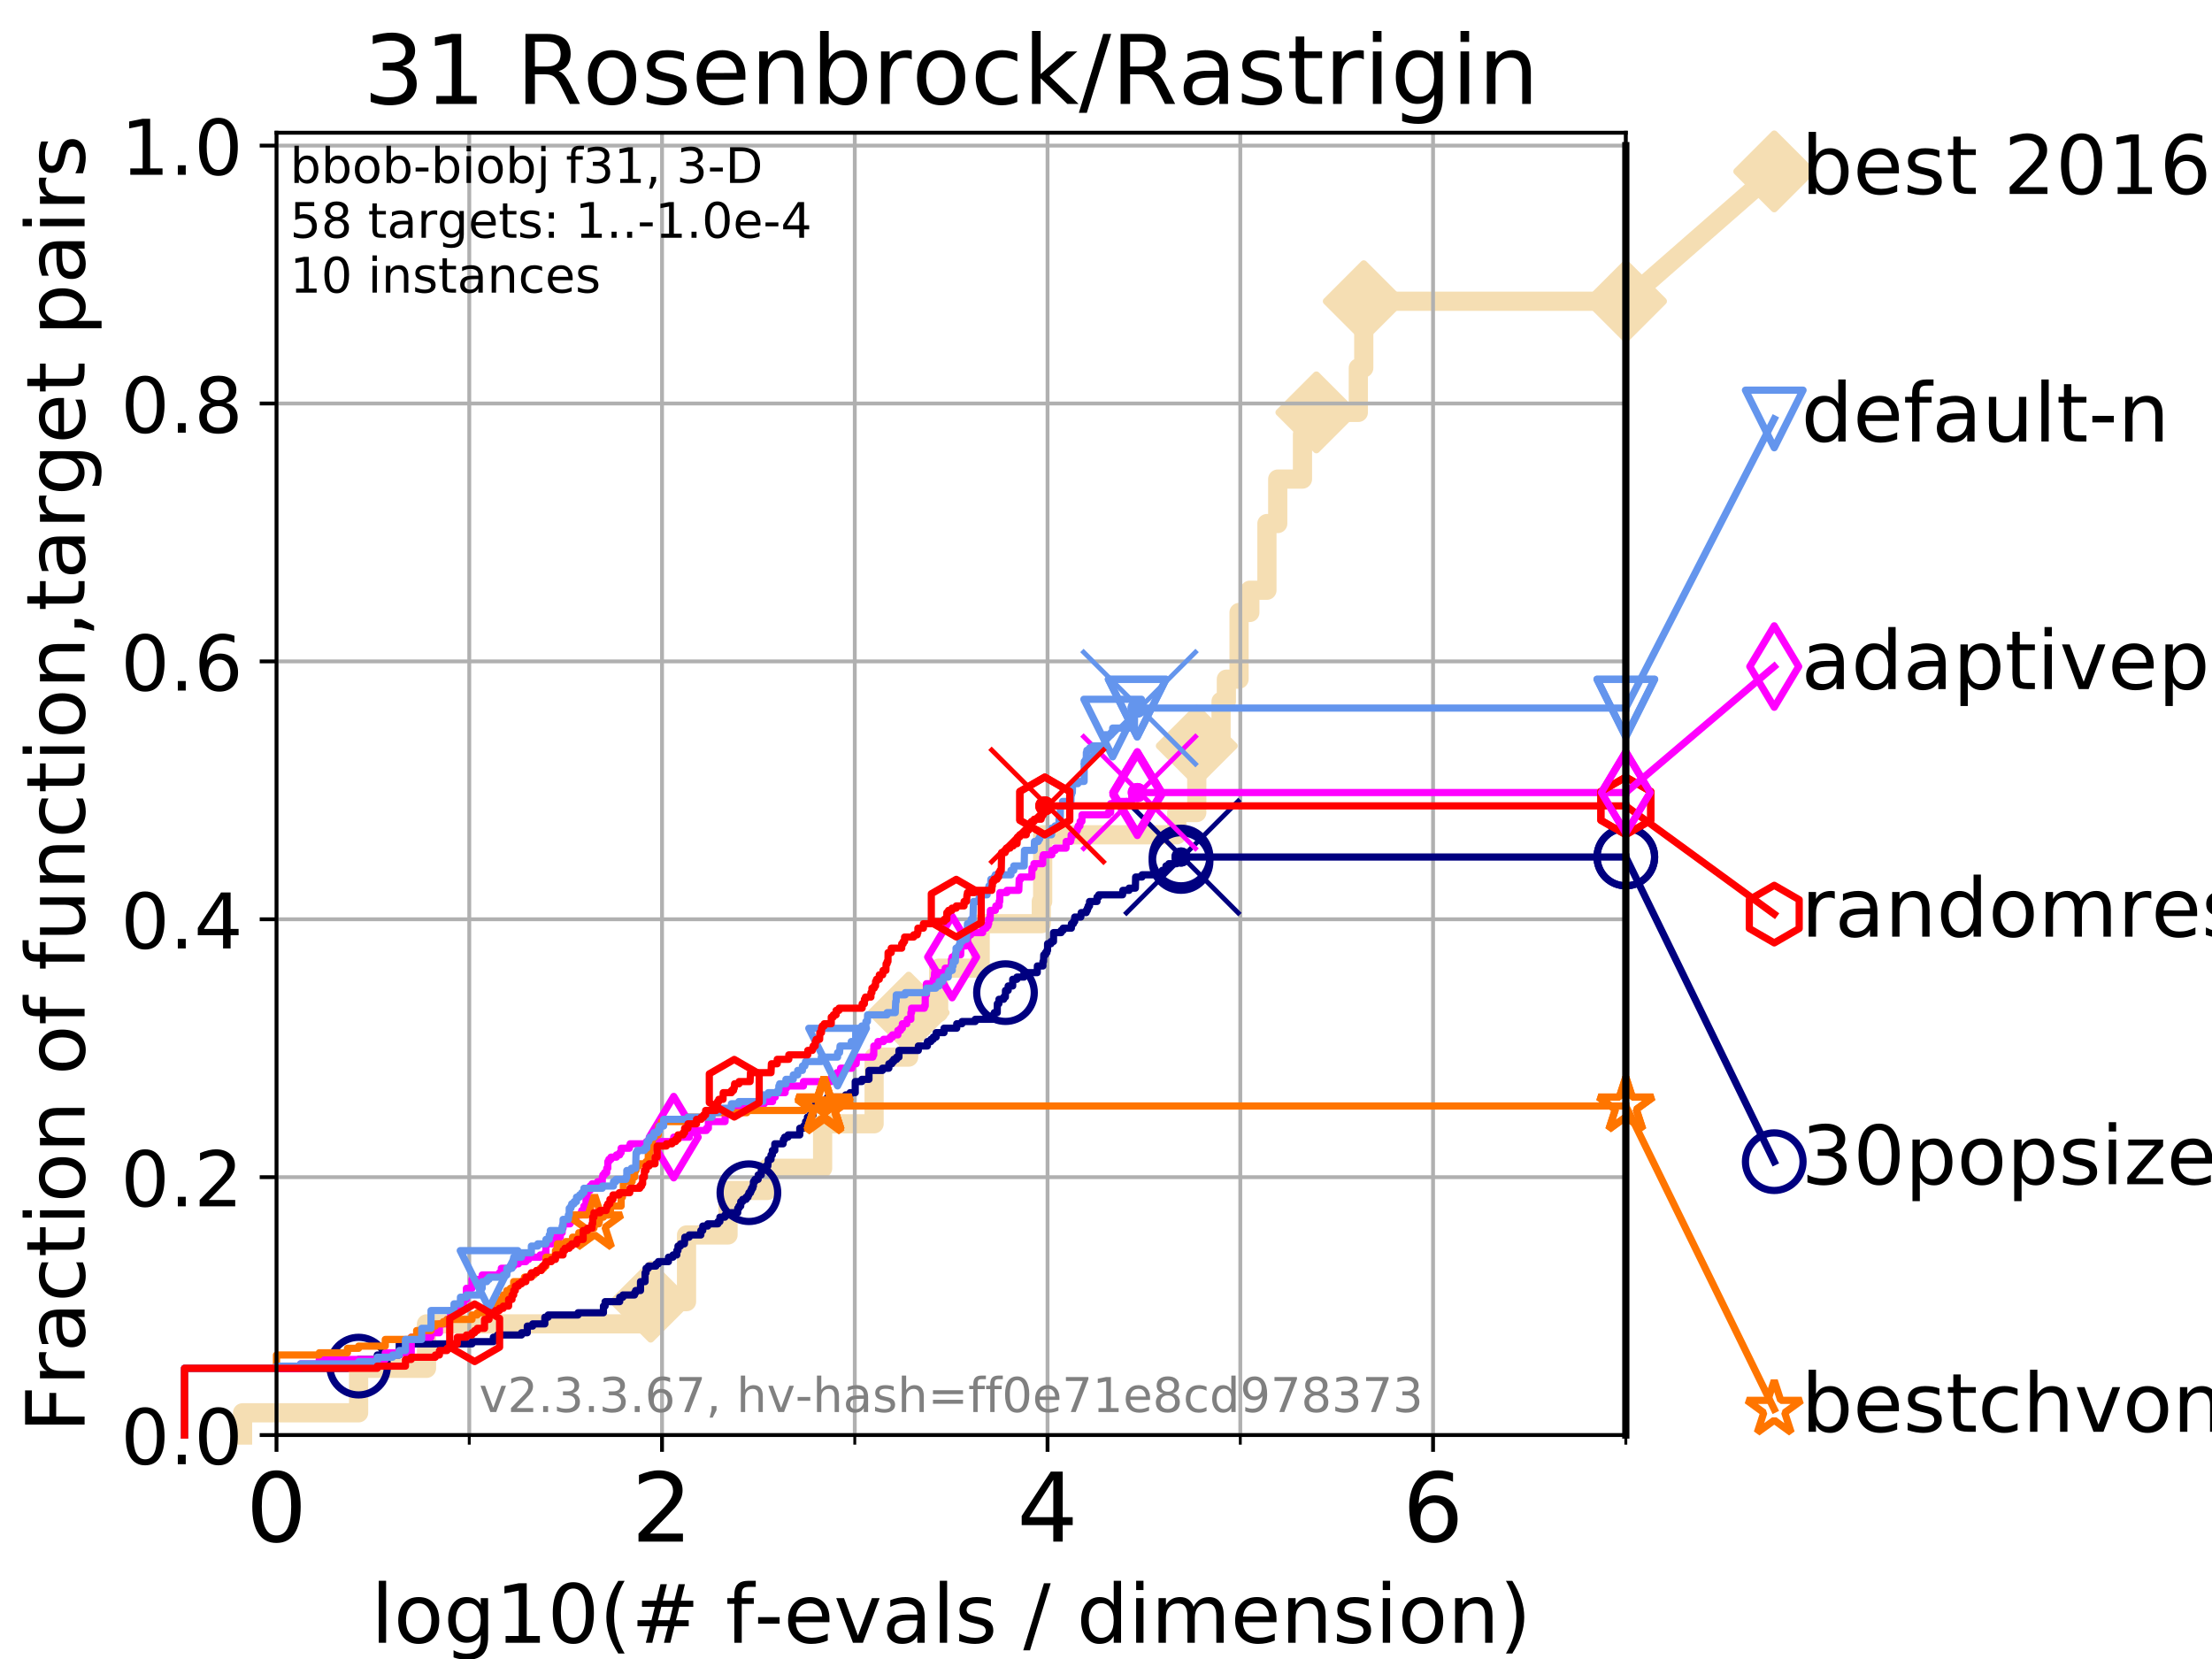 <?xml version="1.0" encoding="utf-8" standalone="no"?>
<!DOCTYPE svg PUBLIC "-//W3C//DTD SVG 1.1//EN"
  "http://www.w3.org/Graphics/SVG/1.1/DTD/svg11.dtd">
<!-- Created with matplotlib (https://matplotlib.org/) -->
<svg height="345.6pt" version="1.1" viewBox="0 0 460.8 345.6" width="460.8pt" xmlns="http://www.w3.org/2000/svg" xmlns:xlink="http://www.w3.org/1999/xlink">
 <defs>
  <style type="text/css">
*{stroke-linecap:butt;stroke-linejoin:round;}
  </style>
 </defs>
 <g id="figure_1">
  <g id="patch_1">
   <path d="M 0 345.6 
L 460.8 345.6 
L 460.8 0 
L 0 0 
z
" style="fill:#ffffff;"/>
  </g>
  <g id="axes_1">
   <g id="patch_2">
    <path d="M 57.6 298.944 
L 338.688 298.944 
L 338.688 27.648 
L 57.6 27.648 
z
" style="fill:#ffffff;"/>
   </g>
   <g id="line2d_1">
    <path d="M 50.529 298.944 
L 50.529 294.313 
L 74.705 294.313 
L 74.705 285.05 
L 88.847 285.05 
L 88.847 275.788 
L 135.549 275.788 
L 135.549 271.157 
L 143.015 271.157 
L 143.015 257.263 
L 151.661 257.263 
L 151.661 248.001 
L 159.841 248.001 
L 159.841 243.37 
L 171.366 243.37 
L 171.366 234.107 
L 182.092 234.107 
L 182.092 220.214 
L 189.29 220.214 
L 189.29 210.951 
L 195.536 210.951 
L 195.536 201.689 
L 204.186 201.689 
L 204.186 192.426 
L 216.921 192.426 
L 216.921 187.795 
L 217.209 187.795 
L 217.209 173.901 
L 245.138 173.901 
L 245.138 169.27 
L 249.308 169.27 
L 249.308 155.377 
L 254.369 155.377 
L 254.369 146.114 
L 255.474 146.114 
L 255.474 141.483 
L 258.118 141.483 
L 258.118 127.589 
L 260.366 127.589 
L 260.366 122.958 
L 263.923 122.958 
L 263.923 109.065 
L 266.175 109.065 
L 266.175 99.802 
L 271.327 99.802 
L 271.327 90.54 
L 274.227 90.54 
L 274.227 85.909 
L 282.965 85.909 
L 282.965 76.646 
L 284.096 76.646 
L 284.096 62.753 
L 338.688 62.753 
" style="fill:none;stroke:#f5deb3;stroke-linecap:square;stroke-width:4;"/>
   </g>
   <g id="line2d_2">
    <defs>
     <path d="M 0 7.778 
L 7.778 0 
L 0 -7.778 
L -7.778 0 
z
" id="m8950592dcc" style="stroke:#f5deb3;stroke-linejoin:miter;stroke-width:1.5;"/>
    </defs>
    <g>
     <use style="fill:#f5deb3;stroke:#f5deb3;stroke-linejoin:miter;stroke-width:1.5;" x="135.549" xlink:href="#m8950592dcc" y="271.157"/>
     <use style="fill:#f5deb3;stroke:#f5deb3;stroke-linejoin:miter;stroke-width:1.5;" x="189.29" xlink:href="#m8950592dcc" y="210.951"/>
     <use style="fill:#f5deb3;stroke:#f5deb3;stroke-linejoin:miter;stroke-width:1.5;" x="249.308" xlink:href="#m8950592dcc" y="155.377"/>
     <use style="fill:#f5deb3;stroke:#f5deb3;stroke-linejoin:miter;stroke-width:1.5;" x="274.227" xlink:href="#m8950592dcc" y="85.909"/>
     <use style="fill:#f5deb3;stroke:#f5deb3;stroke-linejoin:miter;stroke-width:1.5;" x="284.096" xlink:href="#m8950592dcc" y="62.753"/>
     <use style="fill:#f5deb3;stroke:#f5deb3;stroke-linejoin:miter;stroke-width:1.5;" x="338.688" xlink:href="#m8950592dcc" y="62.753"/>
    </g>
   </g>
   <g id="line2d_3">
    <path style="fill:none;stroke:#f5deb3;stroke-linecap:square;stroke-width:4;"/>
    <g/>
   </g>
   <g id="line2d_4">
    <path d="M 338.688 62.753 
L 369.608 35.706 
" style="fill:none;stroke:#f5deb3;stroke-linecap:square;stroke-width:4;"/>
    <g>
     <use style="fill:#f5deb3;stroke:#f5deb3;stroke-linejoin:miter;stroke-width:1.5;" x="338.688" xlink:href="#m8950592dcc" y="62.753"/>
     <use style="fill:#f5deb3;stroke:#f5deb3;stroke-linejoin:miter;stroke-width:1.5;" x="369.608" xlink:href="#m8950592dcc" y="35.706"/>
    </g>
   </g>
   <g id="matplotlib.axis_1">
    <g id="xtick_1">
     <g id="line2d_5">
      <path clip-path="url(#pf9ce4f1c51)" d="M 57.6 298.944 
L 57.6 27.648 
" style="fill:none;stroke:#b0b0b0;stroke-linecap:square;stroke-width:0.8;"/>
     </g>
     <g id="line2d_6">
      <defs>
       <path d="M 0 0 
L 0 3.5 
" id="mb2f135648d" style="stroke:#000000;stroke-width:0.8;"/>
      </defs>
      <g>
       <use style="stroke:#000000;stroke-width:0.8;" x="57.6" xlink:href="#mb2f135648d" y="298.944"/>
      </g>
     </g>
     <g id="text_1">
      <!-- 0 -->
      <defs>
       <path d="M 31.781 66.406 
Q 24.172 66.406 20.328 58.906 
Q 16.5 51.422 16.5 36.375 
Q 16.5 21.391 20.328 13.891 
Q 24.172 6.391 31.781 6.391 
Q 39.453 6.391 43.281 13.891 
Q 47.125 21.391 47.125 36.375 
Q 47.125 51.422 43.281 58.906 
Q 39.453 66.406 31.781 66.406 
z
M 31.781 74.219 
Q 44.047 74.219 50.516 64.516 
Q 56.984 54.828 56.984 36.375 
Q 56.984 17.969 50.516 8.266 
Q 44.047 -1.422 31.781 -1.422 
Q 19.531 -1.422 13.062 8.266 
Q 6.594 17.969 6.594 36.375 
Q 6.594 54.828 13.062 64.516 
Q 19.531 74.219 31.781 74.219 
z
" id="DejaVuSans-48"/>
      </defs>
      <g transform="translate(51.237 321.141)scale(0.2 -0.2)">
       <use xlink:href="#DejaVuSans-48"/>
      </g>
     </g>
    </g>
    <g id="xtick_2">
     <g id="line2d_7">
      <path clip-path="url(#pf9ce4f1c51)" d="M 137.911 298.944 
L 137.911 27.648 
" style="fill:none;stroke:#b0b0b0;stroke-linecap:square;stroke-width:0.8;"/>
     </g>
     <g id="line2d_8">
      <g>
       <use style="stroke:#000000;stroke-width:0.8;" x="137.911" xlink:href="#mb2f135648d" y="298.944"/>
      </g>
     </g>
     <g id="text_2">
      <!-- 2 -->
      <defs>
       <path d="M 19.188 8.297 
L 53.609 8.297 
L 53.609 0 
L 7.328 0 
L 7.328 8.297 
Q 12.938 14.109 22.625 23.891 
Q 32.328 33.688 34.812 36.531 
Q 39.547 41.844 41.422 45.531 
Q 43.312 49.219 43.312 52.781 
Q 43.312 58.594 39.234 62.25 
Q 35.156 65.922 28.609 65.922 
Q 23.969 65.922 18.812 64.312 
Q 13.672 62.703 7.812 59.422 
L 7.812 69.391 
Q 13.766 71.781 18.938 73 
Q 24.125 74.219 28.422 74.219 
Q 39.75 74.219 46.484 68.547 
Q 53.219 62.891 53.219 53.422 
Q 53.219 48.922 51.531 44.891 
Q 49.859 40.875 45.406 35.406 
Q 44.188 33.984 37.641 27.219 
Q 31.109 20.453 19.188 8.297 
z
" id="DejaVuSans-50"/>
      </defs>
      <g transform="translate(131.548 321.141)scale(0.2 -0.2)">
       <use xlink:href="#DejaVuSans-50"/>
      </g>
     </g>
    </g>
    <g id="xtick_3">
     <g id="line2d_9">
      <path clip-path="url(#pf9ce4f1c51)" d="M 218.222 298.944 
L 218.222 27.648 
" style="fill:none;stroke:#b0b0b0;stroke-linecap:square;stroke-width:0.8;"/>
     </g>
     <g id="line2d_10">
      <g>
       <use style="stroke:#000000;stroke-width:0.8;" x="218.222" xlink:href="#mb2f135648d" y="298.944"/>
      </g>
     </g>
     <g id="text_3">
      <!-- 4 -->
      <defs>
       <path d="M 37.797 64.312 
L 12.891 25.391 
L 37.797 25.391 
z
M 35.203 72.906 
L 47.609 72.906 
L 47.609 25.391 
L 58.016 25.391 
L 58.016 17.188 
L 47.609 17.188 
L 47.609 0 
L 37.797 0 
L 37.797 17.188 
L 4.891 17.188 
L 4.891 26.703 
z
" id="DejaVuSans-52"/>
      </defs>
      <g transform="translate(211.859 321.141)scale(0.2 -0.2)">
       <use xlink:href="#DejaVuSans-52"/>
      </g>
     </g>
    </g>
    <g id="xtick_4">
     <g id="line2d_11">
      <path clip-path="url(#pf9ce4f1c51)" d="M 298.533 298.944 
L 298.533 27.648 
" style="fill:none;stroke:#b0b0b0;stroke-linecap:square;stroke-width:0.8;"/>
     </g>
     <g id="line2d_12">
      <g>
       <use style="stroke:#000000;stroke-width:0.8;" x="298.533" xlink:href="#mb2f135648d" y="298.944"/>
      </g>
     </g>
     <g id="text_4">
      <!-- 6 -->
      <defs>
       <path d="M 33.016 40.375 
Q 26.375 40.375 22.484 35.828 
Q 18.609 31.297 18.609 23.391 
Q 18.609 15.531 22.484 10.953 
Q 26.375 6.391 33.016 6.391 
Q 39.656 6.391 43.531 10.953 
Q 47.406 15.531 47.406 23.391 
Q 47.406 31.297 43.531 35.828 
Q 39.656 40.375 33.016 40.375 
z
M 52.594 71.297 
L 52.594 62.312 
Q 48.875 64.062 45.094 64.984 
Q 41.312 65.922 37.594 65.922 
Q 27.828 65.922 22.672 59.328 
Q 17.531 52.734 16.797 39.406 
Q 19.672 43.656 24.016 45.922 
Q 28.375 48.188 33.594 48.188 
Q 44.578 48.188 50.953 41.516 
Q 57.328 34.859 57.328 23.391 
Q 57.328 12.156 50.688 5.359 
Q 44.047 -1.422 33.016 -1.422 
Q 20.359 -1.422 13.672 8.266 
Q 6.984 17.969 6.984 36.375 
Q 6.984 53.656 15.188 63.938 
Q 23.391 74.219 37.203 74.219 
Q 40.922 74.219 44.703 73.484 
Q 48.484 72.75 52.594 71.297 
z
" id="DejaVuSans-54"/>
      </defs>
      <g transform="translate(292.17 321.141)scale(0.2 -0.2)">
       <use xlink:href="#DejaVuSans-54"/>
      </g>
     </g>
    </g>
    <g id="xtick_5">
     <g id="line2d_13">
      <path clip-path="url(#pf9ce4f1c51)" d="M 97.755 298.944 
L 97.755 27.648 
" style="fill:none;stroke:#b0b0b0;stroke-linecap:square;stroke-width:0.8;"/>
     </g>
     <g id="line2d_14">
      <defs>
       <path d="M 0 0 
L 0 2 
" id="m819c52c2fc" style="stroke:#000000;stroke-width:0.6;"/>
      </defs>
      <g>
       <use style="stroke:#000000;stroke-width:0.6;" x="97.755" xlink:href="#m819c52c2fc" y="298.944"/>
      </g>
     </g>
    </g>
    <g id="xtick_6">
     <g id="line2d_15">
      <path clip-path="url(#pf9ce4f1c51)" d="M 178.066 298.944 
L 178.066 27.648 
" style="fill:none;stroke:#b0b0b0;stroke-linecap:square;stroke-width:0.8;"/>
     </g>
     <g id="line2d_16">
      <g>
       <use style="stroke:#000000;stroke-width:0.6;" x="178.066" xlink:href="#m819c52c2fc" y="298.944"/>
      </g>
     </g>
    </g>
    <g id="xtick_7">
     <g id="line2d_17">
      <path clip-path="url(#pf9ce4f1c51)" d="M 258.377 298.944 
L 258.377 27.648 
" style="fill:none;stroke:#b0b0b0;stroke-linecap:square;stroke-width:0.8;"/>
     </g>
     <g id="line2d_18">
      <g>
       <use style="stroke:#000000;stroke-width:0.6;" x="258.377" xlink:href="#m819c52c2fc" y="298.944"/>
      </g>
     </g>
    </g>
    <g id="xtick_8">
     <g id="line2d_19">
      <path clip-path="url(#pf9ce4f1c51)" d="M 338.688 298.944 
L 338.688 27.648 
" style="fill:none;stroke:#b0b0b0;stroke-linecap:square;stroke-width:0.8;"/>
     </g>
     <g id="line2d_20">
      <g>
       <use style="stroke:#000000;stroke-width:0.6;" x="338.688" xlink:href="#m819c52c2fc" y="298.944"/>
      </g>
     </g>
    </g>
    <g id="text_5">
     <!-- log10(# f-evals / dimension) -->
     <defs>
      <path d="M 9.422 75.984 
L 18.406 75.984 
L 18.406 0 
L 9.422 0 
z
" id="DejaVuSans-108"/>
      <path d="M 30.609 48.391 
Q 23.391 48.391 19.188 42.75 
Q 14.984 37.109 14.984 27.297 
Q 14.984 17.484 19.156 11.844 
Q 23.344 6.203 30.609 6.203 
Q 37.797 6.203 41.984 11.859 
Q 46.188 17.531 46.188 27.297 
Q 46.188 37.016 41.984 42.703 
Q 37.797 48.391 30.609 48.391 
z
M 30.609 56 
Q 42.328 56 49.016 48.375 
Q 55.719 40.766 55.719 27.297 
Q 55.719 13.875 49.016 6.219 
Q 42.328 -1.422 30.609 -1.422 
Q 18.844 -1.422 12.172 6.219 
Q 5.516 13.875 5.516 27.297 
Q 5.516 40.766 12.172 48.375 
Q 18.844 56 30.609 56 
z
" id="DejaVuSans-111"/>
      <path d="M 45.406 27.984 
Q 45.406 37.75 41.375 43.109 
Q 37.359 48.484 30.078 48.484 
Q 22.859 48.484 18.828 43.109 
Q 14.797 37.75 14.797 27.984 
Q 14.797 18.266 18.828 12.891 
Q 22.859 7.516 30.078 7.516 
Q 37.359 7.516 41.375 12.891 
Q 45.406 18.266 45.406 27.984 
z
M 54.391 6.781 
Q 54.391 -7.172 48.188 -13.984 
Q 42 -20.797 29.203 -20.797 
Q 24.469 -20.797 20.266 -20.094 
Q 16.062 -19.391 12.109 -17.922 
L 12.109 -9.188 
Q 16.062 -11.328 19.922 -12.344 
Q 23.781 -13.375 27.781 -13.375 
Q 36.625 -13.375 41.016 -8.766 
Q 45.406 -4.156 45.406 5.172 
L 45.406 9.625 
Q 42.625 4.781 38.281 2.391 
Q 33.938 0 27.875 0 
Q 17.828 0 11.672 7.656 
Q 5.516 15.328 5.516 27.984 
Q 5.516 40.672 11.672 48.328 
Q 17.828 56 27.875 56 
Q 33.938 56 38.281 53.609 
Q 42.625 51.219 45.406 46.391 
L 45.406 54.688 
L 54.391 54.688 
z
" id="DejaVuSans-103"/>
      <path d="M 12.406 8.297 
L 28.516 8.297 
L 28.516 63.922 
L 10.984 60.406 
L 10.984 69.391 
L 28.422 72.906 
L 38.281 72.906 
L 38.281 8.297 
L 54.391 8.297 
L 54.391 0 
L 12.406 0 
z
" id="DejaVuSans-49"/>
      <path d="M 31 75.875 
Q 24.469 64.656 21.281 53.656 
Q 18.109 42.672 18.109 31.391 
Q 18.109 20.125 21.312 9.062 
Q 24.516 -2 31 -13.188 
L 23.188 -13.188 
Q 15.875 -1.703 12.234 9.375 
Q 8.594 20.453 8.594 31.391 
Q 8.594 42.281 12.203 53.312 
Q 15.828 64.359 23.188 75.875 
z
" id="DejaVuSans-40"/>
      <path d="M 51.125 44 
L 36.922 44 
L 32.812 27.688 
L 47.125 27.688 
z
M 43.797 71.781 
L 38.719 51.516 
L 52.984 51.516 
L 58.109 71.781 
L 65.922 71.781 
L 60.891 51.516 
L 76.125 51.516 
L 76.125 44 
L 58.984 44 
L 54.984 27.688 
L 70.516 27.688 
L 70.516 20.219 
L 53.078 20.219 
L 48 0 
L 40.188 0 
L 45.219 20.219 
L 30.906 20.219 
L 25.875 0 
L 18.016 0 
L 23.094 20.219 
L 7.719 20.219 
L 7.719 27.688 
L 24.906 27.688 
L 29 44 
L 13.281 44 
L 13.281 51.516 
L 30.906 51.516 
L 35.891 71.781 
z
" id="DejaVuSans-35"/>
      <path id="DejaVuSans-32"/>
      <path d="M 37.109 75.984 
L 37.109 68.5 
L 28.516 68.5 
Q 23.688 68.5 21.797 66.547 
Q 19.922 64.594 19.922 59.516 
L 19.922 54.688 
L 34.719 54.688 
L 34.719 47.703 
L 19.922 47.703 
L 19.922 0 
L 10.891 0 
L 10.891 47.703 
L 2.297 47.703 
L 2.297 54.688 
L 10.891 54.688 
L 10.891 58.5 
Q 10.891 67.625 15.141 71.797 
Q 19.391 75.984 28.609 75.984 
z
" id="DejaVuSans-102"/>
      <path d="M 4.891 31.391 
L 31.203 31.391 
L 31.203 23.391 
L 4.891 23.391 
z
" id="DejaVuSans-45"/>
      <path d="M 56.203 29.594 
L 56.203 25.203 
L 14.891 25.203 
Q 15.484 15.922 20.484 11.062 
Q 25.484 6.203 34.422 6.203 
Q 39.594 6.203 44.453 7.469 
Q 49.312 8.734 54.109 11.281 
L 54.109 2.781 
Q 49.266 0.734 44.188 -0.344 
Q 39.109 -1.422 33.891 -1.422 
Q 20.797 -1.422 13.156 6.188 
Q 5.516 13.812 5.516 26.812 
Q 5.516 40.234 12.766 48.109 
Q 20.016 56 32.328 56 
Q 43.359 56 49.781 48.891 
Q 56.203 41.797 56.203 29.594 
z
M 47.219 32.234 
Q 47.125 39.594 43.094 43.984 
Q 39.062 48.391 32.422 48.391 
Q 24.906 48.391 20.391 44.141 
Q 15.875 39.891 15.188 32.172 
z
" id="DejaVuSans-101"/>
      <path d="M 2.984 54.688 
L 12.5 54.688 
L 29.594 8.797 
L 46.688 54.688 
L 56.203 54.688 
L 35.688 0 
L 23.484 0 
z
" id="DejaVuSans-118"/>
      <path d="M 34.281 27.484 
Q 23.391 27.484 19.188 25 
Q 14.984 22.516 14.984 16.5 
Q 14.984 11.719 18.141 8.906 
Q 21.297 6.109 26.703 6.109 
Q 34.188 6.109 38.703 11.406 
Q 43.219 16.703 43.219 25.484 
L 43.219 27.484 
z
M 52.203 31.203 
L 52.203 0 
L 43.219 0 
L 43.219 8.297 
Q 40.141 3.328 35.547 0.953 
Q 30.953 -1.422 24.312 -1.422 
Q 15.922 -1.422 10.953 3.297 
Q 6 8.016 6 15.922 
Q 6 25.141 12.172 29.828 
Q 18.359 34.516 30.609 34.516 
L 43.219 34.516 
L 43.219 35.406 
Q 43.219 41.609 39.141 45 
Q 35.062 48.391 27.688 48.391 
Q 23 48.391 18.547 47.266 
Q 14.109 46.141 10.016 43.891 
L 10.016 52.203 
Q 14.938 54.109 19.578 55.047 
Q 24.219 56 28.609 56 
Q 40.484 56 46.344 49.844 
Q 52.203 43.703 52.203 31.203 
z
" id="DejaVuSans-97"/>
      <path d="M 44.281 53.078 
L 44.281 44.578 
Q 40.484 46.531 36.375 47.5 
Q 32.281 48.484 27.875 48.484 
Q 21.188 48.484 17.844 46.438 
Q 14.5 44.391 14.5 40.281 
Q 14.5 37.156 16.891 35.375 
Q 19.281 33.594 26.516 31.984 
L 29.594 31.297 
Q 39.156 29.25 43.188 25.516 
Q 47.219 21.781 47.219 15.094 
Q 47.219 7.469 41.188 3.016 
Q 35.156 -1.422 24.609 -1.422 
Q 20.219 -1.422 15.453 -0.562 
Q 10.688 0.297 5.422 2 
L 5.422 11.281 
Q 10.406 8.688 15.234 7.391 
Q 20.062 6.109 24.812 6.109 
Q 31.156 6.109 34.562 8.281 
Q 37.984 10.453 37.984 14.406 
Q 37.984 18.062 35.516 20.016 
Q 33.062 21.969 24.703 23.781 
L 21.578 24.516 
Q 13.234 26.266 9.516 29.906 
Q 5.812 33.547 5.812 39.891 
Q 5.812 47.609 11.281 51.797 
Q 16.75 56 26.812 56 
Q 31.781 56 36.172 55.266 
Q 40.578 54.547 44.281 53.078 
z
" id="DejaVuSans-115"/>
      <path d="M 25.391 72.906 
L 33.688 72.906 
L 8.297 -9.281 
L 0 -9.281 
z
" id="DejaVuSans-47"/>
      <path d="M 45.406 46.391 
L 45.406 75.984 
L 54.391 75.984 
L 54.391 0 
L 45.406 0 
L 45.406 8.203 
Q 42.578 3.328 38.25 0.953 
Q 33.938 -1.422 27.875 -1.422 
Q 17.969 -1.422 11.734 6.484 
Q 5.516 14.406 5.516 27.297 
Q 5.516 40.188 11.734 48.094 
Q 17.969 56 27.875 56 
Q 33.938 56 38.25 53.625 
Q 42.578 51.266 45.406 46.391 
z
M 14.797 27.297 
Q 14.797 17.391 18.875 11.75 
Q 22.953 6.109 30.078 6.109 
Q 37.203 6.109 41.297 11.75 
Q 45.406 17.391 45.406 27.297 
Q 45.406 37.203 41.297 42.844 
Q 37.203 48.484 30.078 48.484 
Q 22.953 48.484 18.875 42.844 
Q 14.797 37.203 14.797 27.297 
z
" id="DejaVuSans-100"/>
      <path d="M 9.422 54.688 
L 18.406 54.688 
L 18.406 0 
L 9.422 0 
z
M 9.422 75.984 
L 18.406 75.984 
L 18.406 64.594 
L 9.422 64.594 
z
" id="DejaVuSans-105"/>
      <path d="M 52 44.188 
Q 55.375 50.25 60.062 53.125 
Q 64.75 56 71.094 56 
Q 79.641 56 84.281 50.016 
Q 88.922 44.047 88.922 33.016 
L 88.922 0 
L 79.891 0 
L 79.891 32.719 
Q 79.891 40.578 77.094 44.375 
Q 74.312 48.188 68.609 48.188 
Q 61.625 48.188 57.562 43.547 
Q 53.516 38.922 53.516 30.906 
L 53.516 0 
L 44.484 0 
L 44.484 32.719 
Q 44.484 40.625 41.703 44.406 
Q 38.922 48.188 33.109 48.188 
Q 26.219 48.188 22.156 43.531 
Q 18.109 38.875 18.109 30.906 
L 18.109 0 
L 9.078 0 
L 9.078 54.688 
L 18.109 54.688 
L 18.109 46.188 
Q 21.188 51.219 25.484 53.609 
Q 29.781 56 35.688 56 
Q 41.656 56 45.828 52.969 
Q 50 49.953 52 44.188 
z
" id="DejaVuSans-109"/>
      <path d="M 54.891 33.016 
L 54.891 0 
L 45.906 0 
L 45.906 32.719 
Q 45.906 40.484 42.875 44.328 
Q 39.844 48.188 33.797 48.188 
Q 26.516 48.188 22.312 43.547 
Q 18.109 38.922 18.109 30.906 
L 18.109 0 
L 9.078 0 
L 9.078 54.688 
L 18.109 54.688 
L 18.109 46.188 
Q 21.344 51.125 25.703 53.562 
Q 30.078 56 35.797 56 
Q 45.219 56 50.047 50.172 
Q 54.891 44.344 54.891 33.016 
z
" id="DejaVuSans-110"/>
      <path d="M 8.016 75.875 
L 15.828 75.875 
Q 23.141 64.359 26.781 53.312 
Q 30.422 42.281 30.422 31.391 
Q 30.422 20.453 26.781 9.375 
Q 23.141 -1.703 15.828 -13.188 
L 8.016 -13.188 
Q 14.5 -2 17.703 9.062 
Q 20.906 20.125 20.906 31.391 
Q 20.906 42.672 17.703 53.656 
Q 14.5 64.656 8.016 75.875 
z
" id="DejaVuSans-41"/>
     </defs>
     <g transform="translate(77.303 342.218)scale(0.17 -0.17)">
      <use xlink:href="#DejaVuSans-108"/>
      <use x="27.783" xlink:href="#DejaVuSans-111"/>
      <use x="88.965" xlink:href="#DejaVuSans-103"/>
      <use x="152.441" xlink:href="#DejaVuSans-49"/>
      <use x="216.064" xlink:href="#DejaVuSans-48"/>
      <use x="279.688" xlink:href="#DejaVuSans-40"/>
      <use x="318.701" xlink:href="#DejaVuSans-35"/>
      <use x="402.49" xlink:href="#DejaVuSans-32"/>
      <use x="434.277" xlink:href="#DejaVuSans-102"/>
      <use x="469.404" xlink:href="#DejaVuSans-45"/>
      <use x="505.488" xlink:href="#DejaVuSans-101"/>
      <use x="567.012" xlink:href="#DejaVuSans-118"/>
      <use x="626.191" xlink:href="#DejaVuSans-97"/>
      <use x="687.471" xlink:href="#DejaVuSans-108"/>
      <use x="715.254" xlink:href="#DejaVuSans-115"/>
      <use x="767.354" xlink:href="#DejaVuSans-32"/>
      <use x="799.141" xlink:href="#DejaVuSans-47"/>
      <use x="832.832" xlink:href="#DejaVuSans-32"/>
      <use x="864.619" xlink:href="#DejaVuSans-100"/>
      <use x="928.096" xlink:href="#DejaVuSans-105"/>
      <use x="955.879" xlink:href="#DejaVuSans-109"/>
      <use x="1053.291" xlink:href="#DejaVuSans-101"/>
      <use x="1114.814" xlink:href="#DejaVuSans-110"/>
      <use x="1178.193" xlink:href="#DejaVuSans-115"/>
      <use x="1230.293" xlink:href="#DejaVuSans-105"/>
      <use x="1258.076" xlink:href="#DejaVuSans-111"/>
      <use x="1319.258" xlink:href="#DejaVuSans-110"/>
      <use x="1382.637" xlink:href="#DejaVuSans-41"/>
     </g>
    </g>
   </g>
   <g id="matplotlib.axis_2">
    <g id="ytick_1">
     <g id="line2d_21">
      <path clip-path="url(#pf9ce4f1c51)" d="M 57.6 298.944 
L 338.688 298.944 
" style="fill:none;stroke:#b0b0b0;stroke-linecap:square;stroke-width:0.8;"/>
     </g>
     <g id="line2d_22">
      <defs>
       <path d="M 0 0 
L -3.5 0 
" id="m481a75ec2a" style="stroke:#000000;stroke-width:0.8;"/>
      </defs>
      <g>
       <use style="stroke:#000000;stroke-width:0.8;" x="57.6" xlink:href="#m481a75ec2a" y="298.944"/>
      </g>
     </g>
     <g id="text_6">
      <!-- 0.0 -->
      <defs>
       <path d="M 10.688 12.406 
L 21 12.406 
L 21 0 
L 10.688 0 
z
" id="DejaVuSans-46"/>
      </defs>
      <g transform="translate(25.155 305.023)scale(0.16 -0.16)">
       <use xlink:href="#DejaVuSans-48"/>
       <use x="63.623" xlink:href="#DejaVuSans-46"/>
       <use x="95.41" xlink:href="#DejaVuSans-48"/>
      </g>
     </g>
    </g>
    <g id="ytick_2">
     <g id="line2d_23">
      <path clip-path="url(#pf9ce4f1c51)" d="M 57.6 245.222 
L 338.688 245.222 
" style="fill:none;stroke:#b0b0b0;stroke-linecap:square;stroke-width:0.8;"/>
     </g>
     <g id="line2d_24">
      <g>
       <use style="stroke:#000000;stroke-width:0.8;" x="57.6" xlink:href="#m481a75ec2a" y="245.222"/>
      </g>
     </g>
     <g id="text_7">
      <!-- 0.2 -->
      <g transform="translate(25.155 251.301)scale(0.16 -0.16)">
       <use xlink:href="#DejaVuSans-48"/>
       <use x="63.623" xlink:href="#DejaVuSans-46"/>
       <use x="95.41" xlink:href="#DejaVuSans-50"/>
      </g>
     </g>
    </g>
    <g id="ytick_3">
     <g id="line2d_25">
      <path clip-path="url(#pf9ce4f1c51)" d="M 57.6 191.5 
L 338.688 191.5 
" style="fill:none;stroke:#b0b0b0;stroke-linecap:square;stroke-width:0.8;"/>
     </g>
     <g id="line2d_26">
      <g>
       <use style="stroke:#000000;stroke-width:0.8;" x="57.6" xlink:href="#m481a75ec2a" y="191.5"/>
      </g>
     </g>
     <g id="text_8">
      <!-- 0.4 -->
      <g transform="translate(25.155 197.579)scale(0.16 -0.16)">
       <use xlink:href="#DejaVuSans-48"/>
       <use x="63.623" xlink:href="#DejaVuSans-46"/>
       <use x="95.41" xlink:href="#DejaVuSans-52"/>
      </g>
     </g>
    </g>
    <g id="ytick_4">
     <g id="line2d_27">
      <path clip-path="url(#pf9ce4f1c51)" d="M 57.6 137.778 
L 338.688 137.778 
" style="fill:none;stroke:#b0b0b0;stroke-linecap:square;stroke-width:0.8;"/>
     </g>
     <g id="line2d_28">
      <g>
       <use style="stroke:#000000;stroke-width:0.8;" x="57.6" xlink:href="#m481a75ec2a" y="137.778"/>
      </g>
     </g>
     <g id="text_9">
      <!-- 0.6 -->
      <g transform="translate(25.155 143.857)scale(0.16 -0.16)">
       <use xlink:href="#DejaVuSans-48"/>
       <use x="63.623" xlink:href="#DejaVuSans-46"/>
       <use x="95.41" xlink:href="#DejaVuSans-54"/>
      </g>
     </g>
    </g>
    <g id="ytick_5">
     <g id="line2d_29">
      <path clip-path="url(#pf9ce4f1c51)" d="M 57.6 84.056 
L 338.688 84.056 
" style="fill:none;stroke:#b0b0b0;stroke-linecap:square;stroke-width:0.8;"/>
     </g>
     <g id="line2d_30">
      <g>
       <use style="stroke:#000000;stroke-width:0.8;" x="57.6" xlink:href="#m481a75ec2a" y="84.056"/>
      </g>
     </g>
     <g id="text_10">
      <!-- 0.8 -->
      <defs>
       <path d="M 31.781 34.625 
Q 24.75 34.625 20.719 30.859 
Q 16.703 27.094 16.703 20.516 
Q 16.703 13.922 20.719 10.156 
Q 24.75 6.391 31.781 6.391 
Q 38.812 6.391 42.859 10.172 
Q 46.922 13.969 46.922 20.516 
Q 46.922 27.094 42.891 30.859 
Q 38.875 34.625 31.781 34.625 
z
M 21.922 38.812 
Q 15.578 40.375 12.031 44.719 
Q 8.5 49.078 8.5 55.328 
Q 8.5 64.062 14.719 69.141 
Q 20.953 74.219 31.781 74.219 
Q 42.672 74.219 48.875 69.141 
Q 55.078 64.062 55.078 55.328 
Q 55.078 49.078 51.531 44.719 
Q 48 40.375 41.703 38.812 
Q 48.828 37.156 52.797 32.312 
Q 56.781 27.484 56.781 20.516 
Q 56.781 9.906 50.312 4.234 
Q 43.844 -1.422 31.781 -1.422 
Q 19.734 -1.422 13.25 4.234 
Q 6.781 9.906 6.781 20.516 
Q 6.781 27.484 10.781 32.312 
Q 14.797 37.156 21.922 38.812 
z
M 18.312 54.391 
Q 18.312 48.734 21.844 45.562 
Q 25.391 42.391 31.781 42.391 
Q 38.141 42.391 41.719 45.562 
Q 45.312 48.734 45.312 54.391 
Q 45.312 60.062 41.719 63.234 
Q 38.141 66.406 31.781 66.406 
Q 25.391 66.406 21.844 63.234 
Q 18.312 60.062 18.312 54.391 
z
" id="DejaVuSans-56"/>
      </defs>
      <g transform="translate(25.155 90.135)scale(0.16 -0.16)">
       <use xlink:href="#DejaVuSans-48"/>
       <use x="63.623" xlink:href="#DejaVuSans-46"/>
       <use x="95.41" xlink:href="#DejaVuSans-56"/>
      </g>
     </g>
    </g>
    <g id="ytick_6">
     <g id="line2d_31">
      <path clip-path="url(#pf9ce4f1c51)" d="M 57.6 30.334 
L 338.688 30.334 
" style="fill:none;stroke:#b0b0b0;stroke-linecap:square;stroke-width:0.8;"/>
     </g>
     <g id="line2d_32">
      <g>
       <use style="stroke:#000000;stroke-width:0.8;" x="57.6" xlink:href="#m481a75ec2a" y="30.334"/>
      </g>
     </g>
     <g id="text_11">
      <!-- 1.0 -->
      <g transform="translate(25.155 36.413)scale(0.16 -0.16)">
       <use xlink:href="#DejaVuSans-49"/>
       <use x="63.623" xlink:href="#DejaVuSans-46"/>
       <use x="95.41" xlink:href="#DejaVuSans-48"/>
      </g>
     </g>
    </g>
    <g id="text_12">
     <!-- Fraction of function,target pairs -->
     <defs>
      <path d="M 9.812 72.906 
L 51.703 72.906 
L 51.703 64.594 
L 19.672 64.594 
L 19.672 43.109 
L 48.578 43.109 
L 48.578 34.812 
L 19.672 34.812 
L 19.672 0 
L 9.812 0 
z
" id="DejaVuSans-70"/>
      <path d="M 41.109 46.297 
Q 39.594 47.172 37.812 47.578 
Q 36.031 48 33.891 48 
Q 26.266 48 22.188 43.047 
Q 18.109 38.094 18.109 28.812 
L 18.109 0 
L 9.078 0 
L 9.078 54.688 
L 18.109 54.688 
L 18.109 46.188 
Q 20.953 51.172 25.484 53.578 
Q 30.031 56 36.531 56 
Q 37.453 56 38.578 55.875 
Q 39.703 55.766 41.062 55.516 
z
" id="DejaVuSans-114"/>
      <path d="M 48.781 52.594 
L 48.781 44.188 
Q 44.969 46.297 41.141 47.344 
Q 37.312 48.391 33.406 48.391 
Q 24.656 48.391 19.812 42.844 
Q 14.984 37.312 14.984 27.297 
Q 14.984 17.281 19.812 11.734 
Q 24.656 6.203 33.406 6.203 
Q 37.312 6.203 41.141 7.25 
Q 44.969 8.297 48.781 10.406 
L 48.781 2.094 
Q 45.016 0.344 40.984 -0.531 
Q 36.969 -1.422 32.422 -1.422 
Q 20.062 -1.422 12.781 6.344 
Q 5.516 14.109 5.516 27.297 
Q 5.516 40.672 12.859 48.328 
Q 20.219 56 33.016 56 
Q 37.156 56 41.109 55.141 
Q 45.062 54.297 48.781 52.594 
z
" id="DejaVuSans-99"/>
      <path d="M 18.312 70.219 
L 18.312 54.688 
L 36.812 54.688 
L 36.812 47.703 
L 18.312 47.703 
L 18.312 18.016 
Q 18.312 11.328 20.141 9.422 
Q 21.969 7.516 27.594 7.516 
L 36.812 7.516 
L 36.812 0 
L 27.594 0 
Q 17.188 0 13.234 3.875 
Q 9.281 7.766 9.281 18.016 
L 9.281 47.703 
L 2.688 47.703 
L 2.688 54.688 
L 9.281 54.688 
L 9.281 70.219 
z
" id="DejaVuSans-116"/>
      <path d="M 8.5 21.578 
L 8.5 54.688 
L 17.484 54.688 
L 17.484 21.922 
Q 17.484 14.156 20.5 10.266 
Q 23.531 6.391 29.594 6.391 
Q 36.859 6.391 41.078 11.031 
Q 45.312 15.672 45.312 23.688 
L 45.312 54.688 
L 54.297 54.688 
L 54.297 0 
L 45.312 0 
L 45.312 8.406 
Q 42.047 3.422 37.719 1 
Q 33.406 -1.422 27.688 -1.422 
Q 18.266 -1.422 13.375 4.438 
Q 8.5 10.297 8.5 21.578 
z
M 31.109 56 
z
" id="DejaVuSans-117"/>
      <path d="M 11.719 12.406 
L 22.016 12.406 
L 22.016 4 
L 14.016 -11.625 
L 7.719 -11.625 
L 11.719 4 
z
" id="DejaVuSans-44"/>
      <path d="M 18.109 8.203 
L 18.109 -20.797 
L 9.078 -20.797 
L 9.078 54.688 
L 18.109 54.688 
L 18.109 46.391 
Q 20.953 51.266 25.266 53.625 
Q 29.594 56 35.594 56 
Q 45.562 56 51.781 48.094 
Q 58.016 40.188 58.016 27.297 
Q 58.016 14.406 51.781 6.484 
Q 45.562 -1.422 35.594 -1.422 
Q 29.594 -1.422 25.266 0.953 
Q 20.953 3.328 18.109 8.203 
z
M 48.688 27.297 
Q 48.688 37.203 44.609 42.844 
Q 40.531 48.484 33.406 48.484 
Q 26.266 48.484 22.188 42.844 
Q 18.109 37.203 18.109 27.297 
Q 18.109 17.391 22.188 11.75 
Q 26.266 6.109 33.406 6.109 
Q 40.531 6.109 44.609 11.75 
Q 48.688 17.391 48.688 27.297 
z
" id="DejaVuSans-112"/>
     </defs>
     <g transform="translate(17.62 298.435)rotate(-90)scale(0.17 -0.17)">
      <use xlink:href="#DejaVuSans-70"/>
      <use x="57.41" xlink:href="#DejaVuSans-114"/>
      <use x="98.523" xlink:href="#DejaVuSans-97"/>
      <use x="159.803" xlink:href="#DejaVuSans-99"/>
      <use x="214.783" xlink:href="#DejaVuSans-116"/>
      <use x="253.992" xlink:href="#DejaVuSans-105"/>
      <use x="281.775" xlink:href="#DejaVuSans-111"/>
      <use x="342.957" xlink:href="#DejaVuSans-110"/>
      <use x="406.336" xlink:href="#DejaVuSans-32"/>
      <use x="438.123" xlink:href="#DejaVuSans-111"/>
      <use x="499.305" xlink:href="#DejaVuSans-102"/>
      <use x="534.51" xlink:href="#DejaVuSans-32"/>
      <use x="566.297" xlink:href="#DejaVuSans-102"/>
      <use x="601.502" xlink:href="#DejaVuSans-117"/>
      <use x="664.881" xlink:href="#DejaVuSans-110"/>
      <use x="728.26" xlink:href="#DejaVuSans-99"/>
      <use x="783.24" xlink:href="#DejaVuSans-116"/>
      <use x="822.449" xlink:href="#DejaVuSans-105"/>
      <use x="850.232" xlink:href="#DejaVuSans-111"/>
      <use x="911.414" xlink:href="#DejaVuSans-110"/>
      <use x="974.793" xlink:href="#DejaVuSans-44"/>
      <use x="1006.58" xlink:href="#DejaVuSans-116"/>
      <use x="1045.789" xlink:href="#DejaVuSans-97"/>
      <use x="1107.068" xlink:href="#DejaVuSans-114"/>
      <use x="1148.166" xlink:href="#DejaVuSans-103"/>
      <use x="1211.643" xlink:href="#DejaVuSans-101"/>
      <use x="1273.166" xlink:href="#DejaVuSans-116"/>
      <use x="1312.375" xlink:href="#DejaVuSans-32"/>
      <use x="1344.162" xlink:href="#DejaVuSans-112"/>
      <use x="1407.639" xlink:href="#DejaVuSans-97"/>
      <use x="1468.918" xlink:href="#DejaVuSans-105"/>
      <use x="1496.701" xlink:href="#DejaVuSans-114"/>
      <use x="1537.814" xlink:href="#DejaVuSans-115"/>
     </g>
    </g>
   </g>
   <g id="line2d_33">
    <defs>
     <path d="M 0 1.5 
C 0.398 1.5 0.779 1.342 1.061 1.061 
C 1.342 0.779 1.5 0.398 1.5 0 
C 1.5 -0.398 1.342 -0.779 1.061 -1.061 
C 0.779 -1.342 0.398 -1.5 0 -1.5 
C -0.398 -1.5 -0.779 -1.342 -1.061 -1.061 
C -1.342 -0.779 -1.5 -0.398 -1.5 0 
C -1.5 0.398 -1.342 0.779 -1.061 1.061 
C -0.779 1.342 -0.398 1.5 0 1.5 
z
" id="m2a6dc0f317" style="stroke:#f5deb3;"/>
    </defs>
    <g>
     <use style="fill:#f5deb3;stroke:#f5deb3;" x="284.096" xlink:href="#m2a6dc0f317" y="62.753"/>
     <use style="fill:#f5deb3;stroke:#f5deb3;" x="284.096" xlink:href="#m2a6dc0f317" y="62.753"/>
    </g>
   </g>
   <g id="line2d_34">
    <defs>
     <path d="M 0 1.5 
C 0.398 1.5 0.779 1.342 1.061 1.061 
C 1.342 0.779 1.5 0.398 1.5 0 
C 1.5 -0.398 1.342 -0.779 1.061 -1.061 
C 0.779 -1.342 0.398 -1.5 0 -1.5 
C -0.398 -1.5 -0.779 -1.342 -1.061 -1.061 
C -1.342 -0.779 -1.5 -0.398 -1.5 0 
C -1.5 0.398 -1.342 0.779 -1.061 1.061 
C -0.779 1.342 -0.398 1.5 0 1.5 
z
" id="mb62e0f1fc2" style="stroke:#000080;"/>
    </defs>
    <g>
     <use style="fill:#000080;stroke:#000080;" x="246.034" xlink:href="#mb62e0f1fc2" y="178.533"/>
     <use style="fill:#000080;stroke:#000080;" x="246.034" xlink:href="#mb62e0f1fc2" y="178.533"/>
    </g>
   </g>
   <g id="line2d_35">
    <path d="M 38.441 298.944 
L 38.441 285.05 
L 72.376 285.05 
L 72.376 284.587 
L 74.705 284.587 
L 74.705 283.198 
L 78.596 283.198 
L 78.596 282.272 
L 83.172 282.272 
L 83.172 279.956 
L 98.327 279.956 
L 98.327 279.493 
L 102.772 279.493 
L 102.772 278.567 
L 103.623 278.567 
L 103.623 278.104 
L 108.64 278.104 
L 108.64 277.64 
L 109.843 277.64 
L 109.843 276.251 
L 110.969 276.251 
L 110.969 275.788 
L 113.501 275.788 
L 113.501 274.399 
L 114.194 274.399 
L 114.194 273.935 
L 120.414 273.935 
L 120.414 273.472 
L 125.706 273.472 
L 125.706 272.083 
L 126.054 272.083 
L 126.054 271.157 
L 129.099 271.157 
L 129.099 270.231 
L 129.761 270.231 
L 129.761 269.767 
L 132.182 269.767 
L 132.182 269.304 
L 132.423 269.304 
L 132.423 268.841 
L 133.428 268.841 
L 133.428 266.989 
L 134.379 266.989 
L 134.379 265.136 
L 134.591 265.136 
L 134.591 264.21 
L 135.077 264.21 
L 135.077 263.747 
L 136.645 263.747 
L 136.645 263.284 
L 137.138 263.284 
L 137.138 262.821 
L 139.253 262.821 
L 139.253 261.894 
L 140.196 261.894 
L 140.196 261.431 
L 140.993 261.431 
L 140.993 260.505 
L 141.235 260.505 
L 141.235 259.579 
L 141.756 259.579 
L 141.756 259.116 
L 142.576 259.116 
L 142.664 257.726 
L 143.57 257.726 
L 143.57 257.263 
L 145.998 257.263 
L 145.998 256.337 
L 146.396 256.337 
L 146.396 255.411 
L 147.436 255.411 
L 147.436 254.948 
L 149.557 254.948 
L 149.557 254.484 
L 149.97 254.484 
L 149.97 253.558 
L 151.015 253.558 
L 151.015 253.095 
L 152.207 253.095 
L 152.207 252.632 
L 153.68 252.632 
L 153.68 251.706 
L 153.937 251.706 
L 153.937 251.243 
L 154.304 251.243 
L 154.304 250.316 
L 154.708 250.316 
L 154.708 249.853 
L 155.425 249.853 
L 155.425 249.39 
L 155.825 249.39 
L 155.825 248.927 
L 156.011 248.927 
L 156.011 248.464 
L 156.358 248.464 
L 156.358 248.001 
L 156.559 248.001 
L 156.559 247.538 
L 156.816 247.538 
L 156.816 247.075 
L 156.953 247.075 
L 156.953 246.148 
L 157.263 246.148 
L 157.263 245.685 
L 157.939 245.685 
L 157.939 244.759 
L 158.591 244.759 
L 158.591 243.833 
L 159.046 243.833 
L 159.046 243.37 
L 159.524 243.37 
L 159.524 242.906 
L 159.956 242.906 
L 160.055 241.517 
L 160.617 241.517 
L 160.617 240.591 
L 160.899 240.591 
L 160.899 239.665 
L 161.405 239.665 
L 161.405 238.275 
L 163.13 238.275 
L 163.199 237.349 
L 163.456 237.349 
L 163.456 236.886 
L 164.167 236.886 
L 164.167 236.423 
L 166.606 236.423 
L 166.606 235.033 
L 167.396 235.033 
L 167.396 234.57 
L 167.767 234.57 
L 167.819 233.644 
L 168.202 233.644 
L 168.202 232.718 
L 168.746 232.718 
L 168.746 232.255 
L 169.398 232.255 
L 169.465 230.402 
L 170.392 230.402 
L 170.392 229.939 
L 170.873 229.939 
L 170.873 229.476 
L 171.978 229.476 
L 171.978 229.013 
L 172.394 229.013 
L 172.394 228.55 
L 176.158 228.55 
L 176.158 228.087 
L 177.086 228.087 
L 177.086 227.623 
L 178.159 227.623 
L 178.159 225.308 
L 179.537 225.308 
L 179.537 224.845 
L 181.022 224.845 
L 181.022 222.992 
L 183.83 222.992 
L 183.83 222.529 
L 185.164 222.529 
L 185.164 221.603 
L 185.795 221.603 
L 185.795 221.14 
L 186.183 221.14 
L 186.183 220.677 
L 186.771 220.677 
L 186.771 220.214 
L 187.269 220.214 
L 187.269 218.824 
L 191.304 218.824 
L 191.304 217.898 
L 193.193 217.898 
L 193.193 216.972 
L 193.927 216.972 
L 193.927 216.509 
L 194.423 216.509 
L 194.423 216.045 
L 195.02 216.045 
L 195.02 215.119 
L 196.658 215.119 
L 196.658 214.193 
L 199.3 214.193 
L 199.3 213.267 
L 200.397 213.267 
L 200.397 212.804 
L 203.162 212.804 
L 203.162 212.34 
L 206.865 212.34 
L 206.865 211.414 
L 207.128 211.414 
L 207.128 210.951 
L 207.746 210.951 
L 207.76 209.099 
L 208.081 209.099 
L 208.102 208.172 
L 209.08 208.172 
L 209.08 207.709 
L 209.44 207.709 
L 209.461 206.32 
L 210.021 206.32 
L 210.021 205.394 
L 210.964 205.394 
L 210.964 204.004 
L 211.843 204.004 
L 211.843 203.541 
L 213.316 203.541 
L 213.316 202.615 
L 216.076 202.615 
L 216.104 201.226 
L 217.264 201.226 
L 217.264 200.299 
L 217.387 200.299 
L 217.436 198.91 
L 217.78 198.91 
L 217.78 198.447 
L 218.085 198.447 
L 218.085 197.984 
L 218.226 197.984 
L 218.23 196.594 
L 218.939 196.594 
L 218.939 196.131 
L 219.46 196.131 
L 219.469 194.279 
L 221.062 194.279 
L 221.062 193.816 
L 221.47 193.816 
L 221.47 193.353 
L 223.189 193.353 
L 223.189 192.426 
L 223.611 192.426 
L 223.611 191.963 
L 223.882 191.963 
L 223.882 191.037 
L 225.151 191.037 
L 225.235 190.111 
L 226.284 190.111 
L 226.284 189.648 
L 226.526 189.648 
L 226.526 189.184 
L 226.696 189.184 
L 226.696 188.721 
L 226.971 188.721 
L 226.971 187.795 
L 228.528 187.795 
L 228.528 186.869 
L 228.89 186.869 
L 228.89 186.406 
L 233.853 186.406 
L 233.902 185.479 
L 235.207 185.479 
L 235.207 185.016 
L 236.519 185.016 
L 236.573 182.701 
L 237.908 182.701 
L 237.908 182.238 
L 241.983 182.238 
L 241.983 181.775 
L 242.131 181.775 
L 242.131 181.311 
L 242.894 181.311 
L 242.894 180.385 
L 243.491 180.385 
L 243.491 179.922 
L 245.128 179.922 
L 245.128 179.459 
L 246.034 179.459 
L 246.034 178.533 
L 338.688 178.533 
L 338.688 178.533 
" style="fill:none;stroke:#000080;stroke-linecap:square;stroke-width:1.5;"/>
   </g>
   <g id="line2d_36">
    <defs>
     <path d="M 0 6 
C 1.591 6 3.117 5.368 4.243 4.243 
C 5.368 3.117 6 1.591 6 0 
C 6 -1.591 5.368 -3.117 4.243 -4.243 
C 3.117 -5.368 1.591 -6 0 -6 
C -1.591 -6 -3.117 -5.368 -4.243 -4.243 
C -5.368 -3.117 -6 -1.591 -6 0 
C -6 1.591 -5.368 3.117 -4.243 4.243 
C -3.117 5.368 -1.591 6 0 6 
z
" id="m88f91a10f6" style="stroke:#000080;stroke-width:1.5;"/>
    </defs>
    <g>
     <use style="fill-opacity:0;stroke:#000080;stroke-width:1.5;" x="74.705" xlink:href="#m88f91a10f6" y="284.587"/>
     <use style="fill-opacity:0;stroke:#000080;stroke-width:1.5;" x="156.011" xlink:href="#m88f91a10f6" y="248.464"/>
     <use style="fill-opacity:0;stroke:#000080;stroke-width:1.5;" x="209.461" xlink:href="#m88f91a10f6" y="206.783"/>
     <use style="fill-opacity:0;stroke:#000080;stroke-width:1.5;" x="246.034" xlink:href="#m88f91a10f6" y="179.459"/>
     <use style="fill-opacity:0;stroke:#000080;stroke-width:1.5;" x="246.034" xlink:href="#m88f91a10f6" y="178.533"/>
     <use style="fill-opacity:0;stroke:#000080;stroke-width:1.5;" x="338.688" xlink:href="#m88f91a10f6" y="178.533"/>
    </g>
   </g>
   <g id="line2d_37">
    <path style="fill:none;stroke:#000080;stroke-linecap:square;stroke-width:1.5;"/>
    <g/>
   </g>
   <g id="line2d_38">
    <path clip-path="url(#pf9ce4f1c51)" d="M 246.297 178.533 
" style="fill:none;stroke:#000080;stroke-linecap:square;stroke-width:1.5;"/>
    <defs>
     <path d="M -12 12 
L 12 -12 
M -12 -12 
L 12 12 
" id="m2407a1a204" style="stroke:#000080;"/>
    </defs>
    <g clip-path="url(#pf9ce4f1c51)">
     <use style="fill:#000080;stroke:#000080;" x="246.297" xlink:href="#m2407a1a204" y="178.533"/>
    </g>
   </g>
   <g id="line2d_39">
    <defs>
     <path d="M 0 1.5 
C 0.398 1.5 0.779 1.342 1.061 1.061 
C 1.342 0.779 1.5 0.398 1.5 0 
C 1.5 -0.398 1.342 -0.779 1.061 -1.061 
C 0.779 -1.342 0.398 -1.5 0 -1.5 
C -0.398 -1.5 -0.779 -1.342 -1.061 -1.061 
C -1.342 -0.779 -1.5 -0.398 -1.5 0 
C -1.5 0.398 -1.342 0.779 -1.061 1.061 
C -0.779 1.342 -0.398 1.5 0 1.5 
z
" id="m493ea7019c" style="stroke:#ff00ff;"/>
    </defs>
    <g>
     <use style="fill:#ff00ff;stroke:#ff00ff;" x="236.926" xlink:href="#m493ea7019c" y="165.102"/>
     <use style="fill:#ff00ff;stroke:#ff00ff;" x="236.926" xlink:href="#m493ea7019c" y="165.102"/>
    </g>
   </g>
   <g id="line2d_40">
    <path d="M 38.441 298.944 
L 38.441 285.05 
L 62.617 285.05 
L 62.617 284.124 
L 66.508 284.124 
L 66.508 283.198 
L 80.259 283.198 
L 80.259 281.809 
L 85.667 281.809 
L 85.667 278.567 
L 89.79 278.567 
L 89.79 277.64 
L 91.535 277.64 
L 91.535 275.788 
L 93.122 275.788 
L 93.122 274.862 
L 93.864 274.862 
L 93.864 273.009 
L 95.918 273.009 
L 95.918 272.546 
L 96.552 272.546 
L 96.552 270.694 
L 97.164 270.694 
L 97.164 268.378 
L 98.327 268.378 
L 98.327 266.526 
L 100.444 266.526 
L 100.444 265.599 
L 104.034 265.599 
L 104.034 265.136 
L 104.435 265.136 
L 104.435 264.21 
L 106.312 264.21 
L 106.312 263.747 
L 107.009 263.747 
L 107.009 263.284 
L 108.006 263.284 
L 108.006 262.821 
L 109.55 262.821 
L 109.55 262.357 
L 110.132 262.357 
L 110.132 261.894 
L 112.532 261.894 
L 112.532 261.431 
L 113.501 261.431 
L 113.501 260.968 
L 113.735 260.968 
L 113.735 259.116 
L 115.077 259.116 
L 115.077 258.189 
L 115.291 258.189 
L 115.291 257.726 
L 116.72 257.726 
L 116.72 256.8 
L 117.107 256.8 
L 117.107 255.874 
L 117.298 255.874 
L 117.298 254.948 
L 118.752 254.948 
L 118.752 254.484 
L 119.097 254.484 
L 119.097 254.021 
L 119.603 254.021 
L 119.603 253.558 
L 120.094 253.558 
L 120.094 253.095 
L 121.037 253.095 
L 121.037 252.632 
L 121.189 252.632 
L 121.189 252.169 
L 121.638 252.169 
L 121.638 251.243 
L 122.076 251.243 
L 122.076 249.853 
L 122.362 249.853 
L 122.362 248.001 
L 122.92 248.001 
L 122.92 247.075 
L 123.327 247.075 
L 123.327 246.611 
L 124.495 246.611 
L 124.495 246.148 
L 125.471 246.148 
L 125.471 245.222 
L 125.589 245.222 
L 125.589 244.759 
L 125.939 244.759 
L 125.939 244.296 
L 126.395 244.296 
L 126.395 243.37 
L 126.618 243.37 
L 126.618 241.98 
L 126.839 241.98 
L 126.839 241.517 
L 127.272 241.517 
L 127.272 241.054 
L 128.411 241.054 
L 128.411 240.591 
L 129.099 240.591 
L 129.099 240.128 
L 129.386 240.128 
L 129.386 239.201 
L 131.099 239.201 
L 131.099 238.738 
L 131.27 238.738 
L 131.27 238.275 
L 134.661 238.275 
L 134.661 237.812 
L 140.348 237.812 
L 140.348 236.886 
L 143.612 236.886 
L 143.612 235.96 
L 144.067 235.96 
L 144.067 235.496 
L 147.165 235.496 
L 147.165 235.033 
L 147.57 235.033 
L 147.57 233.644 
L 151.042 233.644 
L 151.097 231.792 
L 151.714 231.792 
L 151.714 231.328 
L 153.419 231.328 
L 153.419 230.865 
L 154.236 230.865 
L 154.236 230.402 
L 156.757 230.402 
L 156.757 229.939 
L 159.218 229.939 
L 159.218 229.476 
L 160.946 229.476 
L 160.946 228.55 
L 161.496 228.55 
L 161.496 227.623 
L 163.55 227.623 
L 163.55 226.697 
L 163.854 226.697 
L 163.854 226.234 
L 167.374 226.234 
L 167.374 225.308 
L 173.211 225.308 
L 173.211 224.382 
L 174.348 224.382 
L 174.348 223.455 
L 175.115 223.455 
L 175.115 222.529 
L 177.463 222.529 
L 177.463 221.603 
L 178.355 221.603 
L 178.44 220.214 
L 181.818 220.214 
L 181.818 219.75 
L 182.018 219.75 
L 182.037 217.898 
L 182.89 217.898 
L 182.89 216.972 
L 184.058 216.972 
L 184.058 216.509 
L 185.437 216.509 
L 185.437 216.045 
L 185.918 216.045 
L 185.918 215.582 
L 187.044 215.582 
L 187.044 214.656 
L 187.608 214.656 
L 187.608 214.193 
L 187.978 214.193 
L 187.978 213.267 
L 188.898 213.267 
L 188.992 212.34 
L 189.751 212.34 
L 189.751 210.951 
L 189.897 210.951 
L 189.897 210.025 
L 192.551 210.025 
L 192.551 209.562 
L 192.74 209.562 
L 192.74 207.246 
L 192.982 207.246 
L 192.982 204.931 
L 194.443 204.931 
L 194.443 204.004 
L 194.593 204.004 
L 194.698 202.615 
L 196.891 202.615 
L 196.891 201.689 
L 198.076 201.689 
L 198.177 200.762 
L 198.209 200.762 
L 198.209 199.836 
L 198.344 199.836 
L 198.344 199.373 
L 198.9 199.373 
L 198.9 198.91 
L 200.12 198.91 
L 200.208 197.057 
L 201.228 197.057 
L 201.228 196.131 
L 201.549 196.131 
L 201.571 195.205 
L 201.732 195.205 
L 201.732 194.742 
L 202.242 194.742 
L 202.242 194.279 
L 204.707 194.279 
L 204.741 193.353 
L 205.448 193.353 
L 205.448 192.889 
L 205.822 192.889 
L 205.822 192.426 
L 205.965 192.426 
L 205.965 191.5 
L 206.26 191.5 
L 206.32 189.648 
L 207.348 189.648 
L 207.452 188.721 
L 208.136 188.721 
L 208.136 187.795 
L 208.263 187.795 
L 208.304 185.943 
L 209.759 185.943 
L 209.759 185.479 
L 212.233 185.479 
L 212.321 183.164 
L 212.621 183.164 
L 212.621 182.701 
L 214.941 182.701 
L 214.986 180.848 
L 215.388 180.848 
L 215.388 179.922 
L 217.211 179.922 
L 217.217 178.533 
L 217.335 178.533 
L 217.335 178.07 
L 219.125 178.07 
L 219.125 177.143 
L 219.827 177.143 
L 219.827 176.68 
L 222.077 176.68 
L 222.102 175.291 
L 223.024 175.291 
L 223.024 174.828 
L 223.141 174.828 
L 223.141 173.901 
L 223.907 173.901 
L 223.907 173.438 
L 224.221 173.438 
L 224.221 172.975 
L 224.441 172.975 
L 224.441 172.512 
L 224.613 172.512 
L 224.613 172.049 
L 224.972 172.049 
L 225.016 171.123 
L 225.379 171.123 
L 225.401 169.733 
L 230.845 169.733 
L 230.845 169.27 
L 231.372 169.27 
L 231.372 167.418 
L 232.19 167.418 
L 232.19 166.955 
L 235.731 166.955 
L 235.78 166.028 
L 236.131 166.028 
L 236.131 165.565 
L 236.926 165.565 
L 236.926 165.102 
L 338.688 165.102 
L 338.688 165.102 
" style="fill:none;stroke:#ff00ff;stroke-linecap:square;stroke-width:1.5;"/>
   </g>
   <g id="line2d_41">
    <defs>
     <path d="M 0 8.485 
L 5.091 0 
L 0 -8.485 
L -5.091 0 
z
" id="m224a1386c9" style="stroke:#ff00ff;stroke-linejoin:miter;stroke-width:1.5;"/>
    </defs>
    <g>
     <use style="fill-opacity:0;stroke:#ff00ff;stroke-linejoin:miter;stroke-width:1.5;" x="140.348" xlink:href="#m224a1386c9" y="236.886"/>
     <use style="fill-opacity:0;stroke:#ff00ff;stroke-linejoin:miter;stroke-width:1.5;" x="198.344" xlink:href="#m224a1386c9" y="199.373"/>
     <use style="fill-opacity:0;stroke:#ff00ff;stroke-linejoin:miter;stroke-width:1.5;" x="236.926" xlink:href="#m224a1386c9" y="165.565"/>
     <use style="fill-opacity:0;stroke:#ff00ff;stroke-linejoin:miter;stroke-width:1.5;" x="236.926" xlink:href="#m224a1386c9" y="165.102"/>
     <use style="fill-opacity:0;stroke:#ff00ff;stroke-linejoin:miter;stroke-width:1.5;" x="236.926" xlink:href="#m224a1386c9" y="165.102"/>
     <use style="fill-opacity:0;stroke:#ff00ff;stroke-linejoin:miter;stroke-width:1.5;" x="338.688" xlink:href="#m224a1386c9" y="165.102"/>
    </g>
   </g>
   <g id="line2d_42">
    <path style="fill:none;stroke:#ff00ff;stroke-linecap:square;stroke-width:1.5;"/>
    <g/>
   </g>
   <g id="line2d_43">
    <path clip-path="url(#pf9ce4f1c51)" d="M 237.384 165.102 
" style="fill:none;stroke:#ff00ff;stroke-linecap:square;stroke-width:1.5;"/>
    <defs>
     <path d="M -12 12 
L 12 -12 
M -12 -12 
L 12 12 
" id="mc3acd82359" style="stroke:#ff00ff;"/>
    </defs>
    <g clip-path="url(#pf9ce4f1c51)">
     <use style="fill:#ff00ff;stroke:#ff00ff;" x="237.384" xlink:href="#mc3acd82359" y="165.102"/>
    </g>
   </g>
   <g id="line2d_44">
    <defs>
     <path d="M 0 1.5 
C 0.398 1.5 0.779 1.342 1.061 1.061 
C 1.342 0.779 1.5 0.398 1.5 0 
C 1.5 -0.398 1.342 -0.779 1.061 -1.061 
C 0.779 -1.342 0.398 -1.5 0 -1.5 
C -0.398 -1.5 -0.779 -1.342 -1.061 -1.061 
C -1.342 -0.779 -1.5 -0.398 -1.5 0 
C -1.5 0.398 -1.342 0.779 -1.061 1.061 
C -0.779 1.342 -0.398 1.5 0 1.5 
z
" id="m268f0e039e" style="stroke:#ff7500;"/>
    </defs>
    <g>
     <use style="fill:#ff7500;stroke:#ff7500;" x="171.671" xlink:href="#m268f0e039e" y="230.402"/>
     <use style="fill:#ff7500;stroke:#ff7500;" x="171.671" xlink:href="#m268f0e039e" y="230.402"/>
    </g>
   </g>
   <g id="line2d_45">
    <path d="M 38.441 298.944 
L 38.441 285.05 
L 57.6 285.05 
L 57.6 282.272 
L 66.508 282.272 
L 66.508 281.809 
L 72.376 281.809 
L 72.376 280.882 
L 74.705 280.882 
L 74.705 280.419 
L 80.259 280.419 
L 80.259 279.03 
L 85.667 279.03 
L 85.667 278.567 
L 86.793 278.567 
L 86.793 277.177 
L 89.79 277.177 
L 89.79 276.251 
L 90.684 276.251 
L 90.684 275.788 
L 92.347 275.788 
L 92.347 275.325 
L 93.122 275.325 
L 93.122 274.862 
L 98.327 274.862 
L 98.327 273.935 
L 99.418 273.935 
L 99.418 273.472 
L 100.935 273.472 
L 100.935 273.009 
L 101.413 273.009 
L 101.413 272.546 
L 102.331 272.546 
L 102.331 271.62 
L 104.034 271.62 
L 104.034 270.694 
L 104.826 270.694 
L 104.826 269.767 
L 105.585 269.767 
L 105.585 268.841 
L 106.312 268.841 
L 106.312 268.378 
L 107.009 268.378 
L 107.009 266.989 
L 109.252 266.989 
L 109.252 266.062 
L 110.415 266.062 
L 110.415 265.599 
L 111.239 265.599 
L 111.239 265.136 
L 111.768 265.136 
L 111.768 264.673 
L 112.532 264.673 
L 112.532 264.21 
L 113.264 264.21 
L 113.264 263.747 
L 113.735 263.747 
L 113.735 261.894 
L 115.711 261.894 
L 115.711 260.505 
L 116.122 260.505 
L 116.122 259.116 
L 117.857 259.116 
L 117.857 258.653 
L 119.267 258.653 
L 119.267 257.726 
L 120.572 257.726 
L 120.572 256.8 
L 122.503 256.8 
L 122.503 255.874 
L 123.725 255.874 
L 123.725 255.411 
L 123.856 255.411 
L 123.856 254.948 
L 124.744 254.948 
L 124.744 254.484 
L 124.867 254.484 
L 124.867 253.558 
L 125.706 253.558 
L 125.706 253.095 
L 126.729 253.095 
L 126.729 252.632 
L 127.165 252.632 
L 127.165 251.243 
L 129.386 251.243 
L 129.386 249.39 
L 129.668 249.39 
L 129.668 248.464 
L 129.853 248.464 
L 129.853 246.148 
L 131.691 246.148 
L 131.691 245.222 
L 132.182 245.222 
L 132.263 243.833 
L 132.502 243.833 
L 132.502 242.906 
L 133.048 242.906 
L 133.048 242.443 
L 134.591 242.443 
L 134.591 241.98 
L 135.008 241.98 
L 135.077 240.128 
L 135.415 240.128 
L 135.482 237.812 
L 135.879 237.812 
L 135.879 236.886 
L 136.457 236.886 
L 136.457 236.423 
L 137.138 236.423 
L 137.199 234.57 
L 137.794 234.57 
L 137.794 233.644 
L 143.358 233.644 
L 143.358 232.718 
L 148.226 232.718 
L 148.226 231.792 
L 155.574 231.792 
L 155.574 231.328 
L 167.513 231.328 
L 167.513 230.865 
L 171.671 230.865 
L 171.671 230.402 
L 338.688 230.402 
L 338.688 230.402 
" style="fill:none;stroke:#ff7500;stroke-linecap:square;stroke-width:1.5;"/>
   </g>
   <g id="line2d_46">
    <defs>
     <path d="M 0 -6 
L -1.347 -1.854 
L -5.706 -1.854 
L -2.18 0.708 
L -3.527 4.854 
L -0 2.292 
L 3.527 4.854 
L 2.18 0.708 
L 5.706 -1.854 
L 1.347 -1.854 
z
" id="mb6de4192cf" style="stroke:#ff7500;stroke-linejoin:bevel;stroke-width:1.5;"/>
    </defs>
    <g>
     <use style="fill-opacity:0;stroke:#ff7500;stroke-linejoin:bevel;stroke-width:1.5;" x="123.856" xlink:href="#mb6de4192cf" y="254.948"/>
     <use style="fill-opacity:0;stroke:#ff7500;stroke-linejoin:bevel;stroke-width:1.5;" x="171.671" xlink:href="#mb6de4192cf" y="230.865"/>
     <use style="fill-opacity:0;stroke:#ff7500;stroke-linejoin:bevel;stroke-width:1.5;" x="171.671" xlink:href="#mb6de4192cf" y="230.402"/>
     <use style="fill-opacity:0;stroke:#ff7500;stroke-linejoin:bevel;stroke-width:1.5;" x="171.671" xlink:href="#mb6de4192cf" y="230.402"/>
     <use style="fill-opacity:0;stroke:#ff7500;stroke-linejoin:bevel;stroke-width:1.5;" x="171.671" xlink:href="#mb6de4192cf" y="230.402"/>
     <use style="fill-opacity:0;stroke:#ff7500;stroke-linejoin:bevel;stroke-width:1.5;" x="338.688" xlink:href="#mb6de4192cf" y="230.402"/>
    </g>
   </g>
   <g id="line2d_47">
    <path style="fill:none;stroke:#ff7500;stroke-linecap:square;stroke-width:1.5;"/>
    <g/>
   </g>
   <g id="line2d_48">
    <defs>
     <path d="M 0 1.5 
C 0.398 1.5 0.779 1.342 1.061 1.061 
C 1.342 0.779 1.5 0.398 1.5 0 
C 1.5 -0.398 1.342 -0.779 1.061 -1.061 
C 0.779 -1.342 0.398 -1.5 0 -1.5 
C -0.398 -1.5 -0.779 -1.342 -1.061 -1.061 
C -1.342 -0.779 -1.5 -0.398 -1.5 0 
C -1.5 0.398 -1.342 0.779 -1.061 1.061 
C -0.779 1.342 -0.398 1.5 0 1.5 
z
" id="m0bb8fa2c33" style="stroke:#6495ed;"/>
    </defs>
    <g>
     <use style="fill:#6495ed;stroke:#6495ed;" x="236.9" xlink:href="#m0bb8fa2c33" y="147.504"/>
     <use style="fill:#6495ed;stroke:#6495ed;" x="236.9" xlink:href="#m0bb8fa2c33" y="147.504"/>
    </g>
   </g>
   <g id="line2d_49">
    <path d="M 38.441 298.944 
L 38.441 285.05 
L 57.6 285.05 
L 57.6 284.587 
L 62.617 284.587 
L 62.617 284.124 
L 74.705 284.124 
L 74.705 283.661 
L 78.596 283.661 
L 78.596 282.735 
L 81.776 282.735 
L 81.776 282.272 
L 83.172 282.272 
L 83.172 281.345 
L 84.464 281.345 
L 84.464 279.03 
L 87.85 279.03 
L 87.85 276.714 
L 89.79 276.714 
L 89.79 273.009 
L 94.576 273.009 
L 94.576 271.62 
L 95.918 271.62 
L 95.918 270.231 
L 97.164 270.231 
L 97.164 269.767 
L 99.938 269.767 
L 99.938 268.378 
L 100.444 268.378 
L 100.444 266.989 
L 101.413 266.989 
L 101.413 266.526 
L 101.878 266.526 
L 101.878 266.062 
L 104.826 266.062 
L 104.826 265.599 
L 105.585 265.599 
L 105.585 264.21 
L 106.664 264.21 
L 106.664 263.284 
L 107.009 263.284 
L 107.009 261.894 
L 108.64 261.894 
L 108.64 260.968 
L 110.694 260.968 
L 110.694 259.579 
L 112.026 259.579 
L 112.026 259.116 
L 113.735 259.116 
L 113.735 258.189 
L 114.419 258.189 
L 114.419 257.263 
L 114.641 257.263 
L 114.641 256.337 
L 117.107 256.337 
L 117.107 255.411 
L 117.298 255.411 
L 117.298 254.021 
L 118.4 254.021 
L 118.4 253.095 
L 118.577 253.095 
L 118.577 251.706 
L 118.925 251.706 
L 118.925 251.243 
L 119.097 251.243 
L 119.097 250.779 
L 119.603 250.779 
L 119.603 250.316 
L 120.094 250.316 
L 120.094 249.39 
L 120.728 249.39 
L 120.728 248.927 
L 121.189 248.927 
L 121.189 248.464 
L 121.638 248.464 
L 121.638 247.538 
L 125.471 247.538 
L 125.471 247.075 
L 127.799 247.075 
L 127.799 246.148 
L 128.311 246.148 
L 128.311 245.685 
L 130.398 245.685 
L 130.398 245.222 
L 130.576 245.222 
L 130.576 243.833 
L 131.524 243.833 
L 131.524 243.37 
L 132.423 243.37 
L 132.502 240.128 
L 132.738 240.128 
L 132.738 239.665 
L 134.236 239.665 
L 134.236 239.201 
L 134.731 239.201 
L 134.801 237.812 
L 135.145 237.812 
L 135.145 237.349 
L 135.348 237.349 
L 135.348 236.886 
L 136.202 236.886 
L 136.202 235.96 
L 137.016 235.96 
L 137.016 235.496 
L 137.38 235.496 
L 137.38 234.57 
L 138.256 234.57 
L 138.256 233.181 
L 143.316 233.181 
L 143.316 232.718 
L 148.322 232.718 
L 148.322 231.792 
L 149.676 231.792 
L 149.676 230.865 
L 152.36 230.865 
L 152.36 229.939 
L 153.914 229.939 
L 153.914 229.476 
L 158.907 229.476 
L 158.907 228.087 
L 160.055 228.087 
L 160.055 227.623 
L 162.014 227.623 
L 162.014 227.16 
L 162.246 227.16 
L 162.246 226.234 
L 162.418 226.234 
L 162.418 225.771 
L 163.723 225.771 
L 163.723 224.845 
L 165.254 224.845 
L 165.254 223.918 
L 166.175 223.918 
L 166.175 222.992 
L 167.158 222.992 
L 167.158 222.066 
L 167.662 222.066 
L 167.662 221.603 
L 167.809 221.603 
L 167.809 221.14 
L 171.082 221.14 
L 171.082 220.214 
L 174.485 220.214 
L 174.485 219.287 
L 174.894 219.287 
L 174.998 217.898 
L 177.336 217.898 
L 177.336 216.972 
L 178.257 216.972 
L 178.257 215.119 
L 179.252 215.119 
L 179.252 214.656 
L 179.516 214.656 
L 179.516 213.73 
L 180.382 213.73 
L 180.382 212.804 
L 180.695 212.804 
L 180.735 211.414 
L 184.789 211.414 
L 184.789 210.951 
L 186.497 210.951 
L 186.587 208.635 
L 186.693 208.635 
L 186.708 207.246 
L 188.58 207.246 
L 188.58 206.783 
L 193.026 206.783 
L 193.026 205.857 
L 194.945 205.857 
L 194.945 205.394 
L 195.632 205.394 
L 195.632 204.467 
L 196.378 204.467 
L 196.378 204.004 
L 196.54 204.004 
L 196.54 203.541 
L 197.536 203.541 
L 197.536 202.615 
L 197.713 202.615 
L 197.713 202.152 
L 198.373 202.152 
L 198.373 201.226 
L 198.549 201.226 
L 198.549 200.299 
L 199.01 200.299 
L 199.096 198.447 
L 199.162 198.447 
L 199.162 197.521 
L 199.676 197.521 
L 199.676 197.057 
L 199.962 197.057 
L 199.962 196.131 
L 200.461 196.131 
L 200.461 195.668 
L 201.331 195.668 
L 201.355 193.816 
L 201.508 193.816 
L 201.535 192.426 
L 202.251 192.426 
L 202.316 191.5 
L 202.686 191.5 
L 202.793 187.795 
L 203.881 187.795 
L 203.881 187.332 
L 203.999 187.332 
L 203.999 186.869 
L 204.413 186.869 
L 204.413 186.406 
L 205.63 186.406 
L 205.63 185.479 
L 205.884 185.479 
L 205.884 185.016 
L 206.017 185.016 
L 206.017 184.553 
L 206.365 184.553 
L 206.42 183.164 
L 207.102 183.164 
L 207.102 182.701 
L 207.343 182.701 
L 207.343 182.238 
L 210.6 182.238 
L 210.6 181.311 
L 211.19 181.311 
L 211.19 180.385 
L 213.354 180.385 
L 213.418 177.143 
L 215.444 177.143 
L 215.495 175.291 
L 216.294 175.291 
L 216.294 174.828 
L 216.564 174.828 
L 216.564 174.365 
L 216.752 174.365 
L 216.752 173.901 
L 219.06 173.901 
L 219.118 172.512 
L 219.79 172.512 
L 219.79 172.049 
L 220.609 172.049 
L 220.612 170.66 
L 220.868 170.66 
L 220.907 167.881 
L 221.349 167.881 
L 221.349 166.955 
L 223.092 166.955 
L 223.112 165.565 
L 223.228 165.565 
L 223.228 165.102 
L 223.388 165.102 
L 223.45 163.25 
L 224.542 163.25 
L 224.542 162.787 
L 225.839 162.787 
L 225.875 158.618 
L 226.169 158.618 
L 226.169 158.155 
L 226.3 158.155 
L 226.307 156.766 
L 226.42 156.766 
L 226.42 156.303 
L 226.952 156.303 
L 226.952 155.84 
L 227.717 155.84 
L 227.717 155.377 
L 230.055 155.377 
L 230.055 154.914 
L 230.178 154.914 
L 230.19 153.061 
L 231.46 153.061 
L 231.46 152.598 
L 231.79 152.598 
L 231.79 151.672 
L 236.327 151.672 
L 236.35 147.967 
L 236.9 147.967 
L 236.9 147.504 
L 338.688 147.504 
L 338.688 147.504 
" style="fill:none;stroke:#6495ed;stroke-linecap:square;stroke-width:1.5;"/>
   </g>
   <g id="line2d_50">
    <defs>
     <path d="M -0 6 
L 6 -6 
L -6 -6 
z
" id="m7168055c2f" style="stroke:#6495ed;stroke-linejoin:miter;stroke-width:1.5;"/>
    </defs>
    <g>
     <use style="fill-opacity:0;stroke:#6495ed;stroke-linejoin:miter;stroke-width:1.5;" x="101.878" xlink:href="#m7168055c2f" y="266.526"/>
     <use style="fill-opacity:0;stroke:#6495ed;stroke-linejoin:miter;stroke-width:1.5;" x="174.485" xlink:href="#m7168055c2f" y="220.214"/>
     <use style="fill-opacity:0;stroke:#6495ed;stroke-linejoin:miter;stroke-width:1.5;" x="231.79" xlink:href="#m7168055c2f" y="151.672"/>
     <use style="fill-opacity:0;stroke:#6495ed;stroke-linejoin:miter;stroke-width:1.5;" x="236.9" xlink:href="#m7168055c2f" y="147.504"/>
     <use style="fill-opacity:0;stroke:#6495ed;stroke-linejoin:miter;stroke-width:1.5;" x="236.9" xlink:href="#m7168055c2f" y="147.504"/>
     <use style="fill-opacity:0;stroke:#6495ed;stroke-linejoin:miter;stroke-width:1.5;" x="338.688" xlink:href="#m7168055c2f" y="147.504"/>
    </g>
   </g>
   <g id="line2d_51">
    <path style="fill:none;stroke:#6495ed;stroke-linecap:square;stroke-width:1.5;"/>
    <g/>
   </g>
   <g id="line2d_52">
    <path clip-path="url(#pf9ce4f1c51)" d="M 237.381 147.504 
" style="fill:none;stroke:#6495ed;stroke-linecap:square;stroke-width:1.5;"/>
    <defs>
     <path d="M -12 12 
L 12 -12 
M -12 -12 
L 12 12 
" id="mae88d49790" style="stroke:#6495ed;"/>
    </defs>
    <g clip-path="url(#pf9ce4f1c51)">
     <use style="fill:#6495ed;stroke:#6495ed;" x="237.381" xlink:href="#mae88d49790" y="147.504"/>
    </g>
   </g>
   <g id="line2d_53">
    <defs>
     <path d="M 0 1.5 
C 0.398 1.5 0.779 1.342 1.061 1.061 
C 1.342 0.779 1.5 0.398 1.5 0 
C 1.5 -0.398 1.342 -0.779 1.061 -1.061 
C 0.779 -1.342 0.398 -1.5 0 -1.5 
C -0.398 -1.5 -0.779 -1.342 -1.061 -1.061 
C -1.342 -0.779 -1.5 -0.398 -1.5 0 
C -1.5 0.398 -1.342 0.779 -1.061 1.061 
C -0.779 1.342 -0.398 1.5 0 1.5 
z
" id="m92d375b4b6" style="stroke:#ff0000;"/>
    </defs>
    <g>
     <use style="fill:#ff0000;stroke:#ff0000;" x="217.65" xlink:href="#m92d375b4b6" y="167.881"/>
     <use style="fill:#ff0000;stroke:#ff0000;" x="217.65" xlink:href="#m92d375b4b6" y="167.881"/>
    </g>
   </g>
   <g id="line2d_54">
    <path d="M 38.441 298.944 
L 38.441 285.05 
L 78.596 285.05 
L 78.596 284.587 
L 84.464 284.587 
L 84.464 283.198 
L 85.667 283.198 
L 85.667 282.735 
L 90.684 282.735 
L 90.684 282.272 
L 91.535 282.272 
L 91.535 281.345 
L 93.122 281.345 
L 93.122 280.882 
L 94.576 280.882 
L 94.576 279.956 
L 95.26 279.956 
L 95.26 278.567 
L 97.164 278.567 
L 97.164 278.104 
L 98.327 278.104 
L 98.327 277.64 
L 98.881 277.64 
L 98.881 277.177 
L 99.418 277.177 
L 99.418 276.714 
L 100.935 276.714 
L 100.935 274.862 
L 101.878 274.862 
L 101.878 273.935 
L 102.331 273.935 
L 102.331 273.472 
L 103.203 273.472 
L 103.203 273.009 
L 104.034 273.009 
L 104.034 272.546 
L 104.826 272.546 
L 104.826 272.083 
L 105.952 272.083 
L 105.952 270.694 
L 106.664 270.694 
L 106.664 269.767 
L 107.009 269.767 
L 107.009 268.841 
L 107.348 268.841 
L 107.348 267.915 
L 108.006 267.915 
L 108.006 267.452 
L 108.64 267.452 
L 108.64 266.989 
L 109.55 266.989 
L 109.55 266.062 
L 110.694 266.062 
L 110.694 265.136 
L 111.768 265.136 
L 111.768 264.673 
L 112.779 264.673 
L 112.779 264.21 
L 113.023 264.21 
L 113.023 263.747 
L 113.501 263.747 
L 113.501 263.284 
L 113.735 263.284 
L 113.735 262.821 
L 114.86 262.821 
L 114.86 262.357 
L 115.711 262.357 
L 115.711 261.431 
L 117.298 261.431 
L 117.298 260.505 
L 117.673 260.505 
L 117.673 260.042 
L 118.577 260.042 
L 118.577 259.579 
L 119.097 259.579 
L 119.097 259.116 
L 120.094 259.116 
L 120.094 258.653 
L 120.255 258.653 
L 120.255 258.189 
L 121.49 258.189 
L 121.49 256.337 
L 122.362 256.337 
L 122.362 255.874 
L 123.327 255.874 
L 123.327 254.948 
L 123.461 254.948 
L 123.461 253.558 
L 123.725 253.558 
L 123.725 252.632 
L 124.989 252.632 
L 124.989 252.169 
L 126.282 252.169 
L 126.282 251.706 
L 126.395 251.706 
L 126.395 251.243 
L 126.618 251.243 
L 126.618 250.779 
L 127.057 250.779 
L 127.057 249.853 
L 127.695 249.853 
L 127.695 248.927 
L 129.002 248.927 
L 129.002 248.464 
L 131.185 248.464 
L 131.27 247.538 
L 133.277 247.538 
L 133.277 247.075 
L 133.652 247.075 
L 133.652 246.611 
L 133.873 246.611 
L 133.873 245.222 
L 134.236 245.222 
L 134.236 243.833 
L 134.591 243.833 
L 134.591 242.906 
L 135.213 242.906 
L 135.213 242.443 
L 136.457 242.443 
L 136.457 241.054 
L 136.894 241.054 
L 136.894 238.738 
L 138.817 238.738 
L 138.817 238.275 
L 139.991 238.275 
L 139.991 237.812 
L 140.748 237.812 
L 140.748 237.349 
L 141.235 237.349 
L 141.235 236.423 
L 142.307 236.423 
L 142.307 235.96 
L 142.62 235.96 
L 142.62 235.033 
L 143.316 235.033 
L 143.316 234.107 
L 145.098 234.107 
L 145.098 233.181 
L 146.071 233.181 
L 146.071 232.718 
L 146.573 232.718 
L 146.573 232.255 
L 146.993 232.255 
L 146.993 231.328 
L 149.196 231.328 
L 149.196 229.939 
L 149.468 229.939 
L 149.468 229.476 
L 149.735 229.476 
L 149.735 229.013 
L 150.627 229.013 
L 150.655 227.623 
L 152.386 227.623 
L 152.386 227.16 
L 152.811 227.16 
L 152.811 226.697 
L 152.959 226.697 
L 153.032 225.771 
L 153.96 225.771 
L 153.96 225.308 
L 156.257 225.308 
L 156.338 223.455 
L 160.617 223.455 
L 160.696 221.603 
L 161.912 221.603 
L 161.912 220.677 
L 164.321 220.677 
L 164.321 219.75 
L 168.274 219.75 
L 168.274 218.824 
L 169.226 218.824 
L 169.226 218.361 
L 169.398 218.361 
L 169.398 217.898 
L 169.833 217.898 
L 169.833 216.972 
L 170.027 216.972 
L 170.027 216.509 
L 170.749 216.509 
L 170.785 215.119 
L 171.134 215.119 
L 171.134 214.193 
L 171.272 214.193 
L 171.272 213.73 
L 171.704 213.73 
L 171.704 213.267 
L 173.165 213.267 
L 173.165 211.877 
L 173.591 211.877 
L 173.591 211.414 
L 174.175 211.414 
L 174.175 210.488 
L 174.782 210.488 
L 174.782 210.025 
L 179.606 210.025 
L 179.606 209.099 
L 180.069 209.099 
L 180.069 208.172 
L 180.285 208.172 
L 180.285 207.709 
L 181.429 207.709 
L 181.429 206.783 
L 181.639 206.783 
L 181.639 205.857 
L 182.124 205.857 
L 182.124 205.394 
L 182.394 205.394 
L 182.394 204.467 
L 182.592 204.467 
L 182.592 204.004 
L 183.175 204.004 
L 183.175 203.078 
L 183.88 203.078 
L 183.951 202.152 
L 184.554 202.152 
L 184.59 200.762 
L 184.805 200.762 
L 184.805 200.299 
L 184.982 200.299 
L 185.005 198.447 
L 185.66 198.447 
L 185.66 197.521 
L 187.842 197.521 
L 187.842 196.594 
L 188.155 196.594 
L 188.155 196.131 
L 188.442 196.131 
L 188.442 195.205 
L 190.342 195.205 
L 190.342 194.742 
L 191.077 194.742 
L 191.077 194.279 
L 191.217 194.279 
L 191.217 193.353 
L 192.36 193.353 
L 192.36 192.426 
L 194.279 192.426 
L 194.279 191.963 
L 196.71 191.963 
L 196.71 191.5 
L 197.241 191.5 
L 197.241 190.111 
L 197.597 190.111 
L 197.597 189.648 
L 198.311 189.648 
L 198.311 189.184 
L 199.205 189.184 
L 199.205 188.721 
L 200.831 188.721 
L 200.831 187.795 
L 201.339 187.795 
L 201.441 186.406 
L 201.532 186.406 
L 201.532 185.943 
L 203.011 185.943 
L 203.011 185.479 
L 206.593 185.479 
L 206.668 184.553 
L 206.731 184.553 
L 206.731 183.627 
L 207.048 183.627 
L 207.048 183.164 
L 207.706 183.164 
L 207.706 182.701 
L 208.032 182.701 
L 208.073 181.775 
L 208.336 181.775 
L 208.336 181.311 
L 208.578 181.311 
L 208.652 177.606 
L 209.399 177.606 
L 209.399 177.143 
L 209.642 177.143 
L 209.642 176.68 
L 210.419 176.68 
L 210.419 176.217 
L 211.082 176.217 
L 211.082 175.754 
L 211.872 175.754 
L 211.967 174.365 
L 212.413 174.365 
L 212.413 173.901 
L 213.792 173.901 
L 213.792 172.975 
L 214.258 172.975 
L 214.367 171.586 
L 214.86 171.586 
L 214.86 171.123 
L 215.439 171.123 
L 215.439 170.66 
L 216.88 170.66 
L 216.88 170.196 
L 217.048 170.196 
L 217.048 169.733 
L 217.358 169.733 
L 217.467 168.807 
L 217.65 168.807 
L 217.65 167.881 
L 338.688 167.881 
L 338.688 167.881 
" style="fill:none;stroke:#ff0000;stroke-linecap:square;stroke-width:1.5;"/>
   </g>
   <g id="line2d_55">
    <defs>
     <path d="M 0 -6 
L -5.196 -3 
L -5.196 3 
L -0 6 
L 5.196 3 
L 5.196 -3 
z
" id="m5bf8f17e21" style="stroke:#ff0000;stroke-linejoin:miter;stroke-width:1.5;"/>
    </defs>
    <g>
     <use style="fill-opacity:0;stroke:#ff0000;stroke-linejoin:miter;stroke-width:1.5;" x="98.881" xlink:href="#m5bf8f17e21" y="277.64"/>
     <use style="fill-opacity:0;stroke:#ff0000;stroke-linejoin:miter;stroke-width:1.5;" x="152.959" xlink:href="#m5bf8f17e21" y="226.697"/>
     <use style="fill-opacity:0;stroke:#ff0000;stroke-linejoin:miter;stroke-width:1.5;" x="199.205" xlink:href="#m5bf8f17e21" y="189.184"/>
     <use style="fill-opacity:0;stroke:#ff0000;stroke-linejoin:miter;stroke-width:1.5;" x="217.65" xlink:href="#m5bf8f17e21" y="167.881"/>
     <use style="fill-opacity:0;stroke:#ff0000;stroke-linejoin:miter;stroke-width:1.5;" x="217.65" xlink:href="#m5bf8f17e21" y="167.881"/>
     <use style="fill-opacity:0;stroke:#ff0000;stroke-linejoin:miter;stroke-width:1.5;" x="338.688" xlink:href="#m5bf8f17e21" y="167.881"/>
    </g>
   </g>
   <g id="line2d_56">
    <path style="fill:none;stroke:#ff0000;stroke-linecap:square;stroke-width:1.5;"/>
    <g/>
   </g>
   <g id="line2d_57">
    <path clip-path="url(#pf9ce4f1c51)" d="M 218.224 167.881 
" style="fill:none;stroke:#ff0000;stroke-linecap:square;stroke-width:1.5;"/>
    <defs>
     <path d="M -12 12 
L 12 -12 
M -12 -12 
L 12 12 
" id="m802d0c9b3f" style="stroke:#ff0000;"/>
    </defs>
    <g clip-path="url(#pf9ce4f1c51)">
     <use style="fill:#ff0000;stroke:#ff0000;" x="218.224" xlink:href="#m802d0c9b3f" y="167.881"/>
    </g>
   </g>
   <g id="line2d_58">
    <path d="M 338.688 230.402 
L 369.608 293.572 
" style="fill:none;stroke:#ff7500;stroke-linecap:square;stroke-width:1.5;"/>
    <g>
     <use style="fill-opacity:0;stroke:#ff7500;stroke-linejoin:bevel;stroke-width:1.5;" x="338.688" xlink:href="#mb6de4192cf" y="230.402"/>
     <use style="fill-opacity:0;stroke:#ff7500;stroke-linejoin:bevel;stroke-width:1.5;" x="369.608" xlink:href="#mb6de4192cf" y="293.572"/>
    </g>
   </g>
   <g id="line2d_59">
    <path d="M 338.688 178.533 
L 369.608 241.999 
" style="fill:none;stroke:#000080;stroke-linecap:square;stroke-width:1.5;"/>
    <g>
     <use style="fill-opacity:0;stroke:#000080;stroke-width:1.5;" x="338.688" xlink:href="#m88f91a10f6" y="178.533"/>
     <use style="fill-opacity:0;stroke:#000080;stroke-width:1.5;" x="369.608" xlink:href="#m88f91a10f6" y="241.999"/>
    </g>
   </g>
   <g id="line2d_60">
    <path d="M 338.688 167.881 
L 369.608 190.426 
" style="fill:none;stroke:#ff0000;stroke-linecap:square;stroke-width:1.5;"/>
    <g>
     <use style="fill-opacity:0;stroke:#ff0000;stroke-linejoin:miter;stroke-width:1.5;" x="338.688" xlink:href="#m5bf8f17e21" y="167.881"/>
     <use style="fill-opacity:0;stroke:#ff0000;stroke-linejoin:miter;stroke-width:1.5;" x="369.608" xlink:href="#m5bf8f17e21" y="190.426"/>
    </g>
   </g>
   <g id="line2d_61">
    <path d="M 338.688 165.102 
L 369.608 138.852 
" style="fill:none;stroke:#ff00ff;stroke-linecap:square;stroke-width:1.5;"/>
    <g>
     <use style="fill-opacity:0;stroke:#ff00ff;stroke-linejoin:miter;stroke-width:1.5;" x="338.688" xlink:href="#m224a1386c9" y="165.102"/>
     <use style="fill-opacity:0;stroke:#ff00ff;stroke-linejoin:miter;stroke-width:1.5;" x="369.608" xlink:href="#m224a1386c9" y="138.852"/>
    </g>
   </g>
   <g id="line2d_62">
    <path d="M 338.688 147.504 
L 369.608 87.279 
" style="fill:none;stroke:#6495ed;stroke-linecap:square;stroke-width:1.5;"/>
    <g>
     <use style="fill-opacity:0;stroke:#6495ed;stroke-linejoin:miter;stroke-width:1.5;" x="338.688" xlink:href="#m7168055c2f" y="147.504"/>
     <use style="fill-opacity:0;stroke:#6495ed;stroke-linejoin:miter;stroke-width:1.5;" x="369.608" xlink:href="#m7168055c2f" y="87.279"/>
    </g>
   </g>
   <g id="line2d_63">
    <path d="M 338.688 298.944 
L 338.688 30.334 
" style="fill:none;stroke:#000000;stroke-linecap:square;stroke-width:1.5;"/>
   </g>
   <g id="patch_3">
    <path d="M 57.6 298.944 
L 57.6 27.648 
" style="fill:none;stroke:#000000;stroke-linecap:square;stroke-linejoin:miter;stroke-width:0.8;"/>
   </g>
   <g id="patch_4">
    <path d="M 338.688 298.944 
L 338.688 27.648 
" style="fill:none;stroke:#000000;stroke-linecap:square;stroke-linejoin:miter;stroke-width:0.8;"/>
   </g>
   <g id="patch_5">
    <path d="M 57.6 298.944 
L 338.688 298.944 
" style="fill:none;stroke:#000000;stroke-linecap:square;stroke-linejoin:miter;stroke-width:0.8;"/>
   </g>
   <g id="patch_6">
    <path d="M 57.6 27.648 
L 338.688 27.648 
" style="fill:none;stroke:#000000;stroke-linecap:square;stroke-linejoin:miter;stroke-width:0.8;"/>
   </g>
   <g id="text_13">
    <!-- bestchvon -->
    <defs>
     <path d="M 48.688 27.297 
Q 48.688 37.203 44.609 42.844 
Q 40.531 48.484 33.406 48.484 
Q 26.266 48.484 22.188 42.844 
Q 18.109 37.203 18.109 27.297 
Q 18.109 17.391 22.188 11.75 
Q 26.266 6.109 33.406 6.109 
Q 40.531 6.109 44.609 11.75 
Q 48.688 17.391 48.688 27.297 
z
M 18.109 46.391 
Q 20.953 51.266 25.266 53.625 
Q 29.594 56 35.594 56 
Q 45.562 56 51.781 48.094 
Q 58.016 40.188 58.016 27.297 
Q 58.016 14.406 51.781 6.484 
Q 45.562 -1.422 35.594 -1.422 
Q 29.594 -1.422 25.266 0.953 
Q 20.953 3.328 18.109 8.203 
L 18.109 0 
L 9.078 0 
L 9.078 75.984 
L 18.109 75.984 
z
" id="DejaVuSans-98"/>
     <path d="M 54.891 33.016 
L 54.891 0 
L 45.906 0 
L 45.906 32.719 
Q 45.906 40.484 42.875 44.328 
Q 39.844 48.188 33.797 48.188 
Q 26.516 48.188 22.312 43.547 
Q 18.109 38.922 18.109 30.906 
L 18.109 0 
L 9.078 0 
L 9.078 75.984 
L 18.109 75.984 
L 18.109 46.188 
Q 21.344 51.125 25.703 53.562 
Q 30.078 56 35.797 56 
Q 45.219 56 50.047 50.172 
Q 54.891 44.344 54.891 33.016 
z
" id="DejaVuSans-104"/>
    </defs>
    <g transform="translate(375.229 298.263)scale(0.17 -0.17)">
     <use xlink:href="#DejaVuSans-98"/>
     <use x="63.477" xlink:href="#DejaVuSans-101"/>
     <use x="125" xlink:href="#DejaVuSans-115"/>
     <use x="177.1" xlink:href="#DejaVuSans-116"/>
     <use x="216.309" xlink:href="#DejaVuSans-99"/>
     <use x="271.289" xlink:href="#DejaVuSans-104"/>
     <use x="334.668" xlink:href="#DejaVuSans-118"/>
     <use x="393.848" xlink:href="#DejaVuSans-111"/>
     <use x="455.029" xlink:href="#DejaVuSans-110"/>
    </g>
   </g>
   <g id="text_14">
    <!-- 30popsize -->
    <defs>
     <path d="M 40.578 39.312 
Q 47.656 37.797 51.625 33 
Q 55.609 28.219 55.609 21.188 
Q 55.609 10.406 48.188 4.484 
Q 40.766 -1.422 27.094 -1.422 
Q 22.516 -1.422 17.656 -0.516 
Q 12.797 0.391 7.625 2.203 
L 7.625 11.719 
Q 11.719 9.328 16.594 8.109 
Q 21.484 6.891 26.812 6.891 
Q 36.078 6.891 40.938 10.547 
Q 45.797 14.203 45.797 21.188 
Q 45.797 27.641 41.281 31.266 
Q 36.766 34.906 28.719 34.906 
L 20.219 34.906 
L 20.219 43.016 
L 29.109 43.016 
Q 36.375 43.016 40.234 45.922 
Q 44.094 48.828 44.094 54.297 
Q 44.094 59.906 40.109 62.906 
Q 36.141 65.922 28.719 65.922 
Q 24.656 65.922 20.016 65.031 
Q 15.375 64.156 9.812 62.312 
L 9.812 71.094 
Q 15.438 72.656 20.344 73.438 
Q 25.25 74.219 29.594 74.219 
Q 40.828 74.219 47.359 69.109 
Q 53.906 64.016 53.906 55.328 
Q 53.906 49.266 50.438 45.094 
Q 46.969 40.922 40.578 39.312 
z
" id="DejaVuSans-51"/>
     <path d="M 5.516 54.688 
L 48.188 54.688 
L 48.188 46.484 
L 14.406 7.172 
L 48.188 7.172 
L 48.188 0 
L 4.297 0 
L 4.297 8.203 
L 38.094 47.516 
L 5.516 47.516 
z
" id="DejaVuSans-122"/>
    </defs>
    <g transform="translate(375.229 246.69)scale(0.17 -0.17)">
     <use xlink:href="#DejaVuSans-51"/>
     <use x="63.623" xlink:href="#DejaVuSans-48"/>
     <use x="127.246" xlink:href="#DejaVuSans-112"/>
     <use x="190.723" xlink:href="#DejaVuSans-111"/>
     <use x="251.904" xlink:href="#DejaVuSans-112"/>
     <use x="315.381" xlink:href="#DejaVuSans-115"/>
     <use x="367.48" xlink:href="#DejaVuSans-105"/>
     <use x="395.264" xlink:href="#DejaVuSans-122"/>
     <use x="447.754" xlink:href="#DejaVuSans-101"/>
    </g>
   </g>
   <g id="text_15">
    <!-- randomres -->
    <g transform="translate(375.229 195.117)scale(0.17 -0.17)">
     <use xlink:href="#DejaVuSans-114"/>
     <use x="41.113" xlink:href="#DejaVuSans-97"/>
     <use x="102.393" xlink:href="#DejaVuSans-110"/>
     <use x="165.771" xlink:href="#DejaVuSans-100"/>
     <use x="229.248" xlink:href="#DejaVuSans-111"/>
     <use x="290.43" xlink:href="#DejaVuSans-109"/>
     <use x="387.842" xlink:href="#DejaVuSans-114"/>
     <use x="428.924" xlink:href="#DejaVuSans-101"/>
     <use x="490.447" xlink:href="#DejaVuSans-115"/>
    </g>
   </g>
   <g id="text_16">
    <!-- adaptivep -->
    <g transform="translate(375.229 143.543)scale(0.17 -0.17)">
     <use xlink:href="#DejaVuSans-97"/>
     <use x="61.279" xlink:href="#DejaVuSans-100"/>
     <use x="124.756" xlink:href="#DejaVuSans-97"/>
     <use x="186.035" xlink:href="#DejaVuSans-112"/>
     <use x="249.512" xlink:href="#DejaVuSans-116"/>
     <use x="288.721" xlink:href="#DejaVuSans-105"/>
     <use x="316.504" xlink:href="#DejaVuSans-118"/>
     <use x="375.684" xlink:href="#DejaVuSans-101"/>
     <use x="437.207" xlink:href="#DejaVuSans-112"/>
    </g>
   </g>
   <g id="text_17">
    <!-- default-n -->
    <g transform="translate(375.229 91.97)scale(0.17 -0.17)">
     <use xlink:href="#DejaVuSans-100"/>
     <use x="63.477" xlink:href="#DejaVuSans-101"/>
     <use x="125" xlink:href="#DejaVuSans-102"/>
     <use x="160.205" xlink:href="#DejaVuSans-97"/>
     <use x="221.484" xlink:href="#DejaVuSans-117"/>
     <use x="284.863" xlink:href="#DejaVuSans-108"/>
     <use x="312.646" xlink:href="#DejaVuSans-116"/>
     <use x="351.855" xlink:href="#DejaVuSans-45"/>
     <use x="387.939" xlink:href="#DejaVuSans-110"/>
    </g>
   </g>
   <g id="text_18">
    <!-- best 2016 -->
    <g transform="translate(375.229 40.397)scale(0.17 -0.17)">
     <use xlink:href="#DejaVuSans-98"/>
     <use x="63.477" xlink:href="#DejaVuSans-101"/>
     <use x="125" xlink:href="#DejaVuSans-115"/>
     <use x="177.1" xlink:href="#DejaVuSans-116"/>
     <use x="216.309" xlink:href="#DejaVuSans-32"/>
     <use x="248.096" xlink:href="#DejaVuSans-50"/>
     <use x="311.719" xlink:href="#DejaVuSans-48"/>
     <use x="375.342" xlink:href="#DejaVuSans-49"/>
     <use x="438.965" xlink:href="#DejaVuSans-54"/>
    </g>
   </g>
   <g id="text_19">
    <!-- bbob-biobj f31, 3-D -->
    <defs>
     <path d="M 9.422 54.688 
L 18.406 54.688 
L 18.406 -0.984 
Q 18.406 -11.422 14.422 -16.109 
Q 10.453 -20.797 1.609 -20.797 
L -1.812 -20.797 
L -1.812 -13.188 
L 0.594 -13.188 
Q 5.719 -13.188 7.562 -10.812 
Q 9.422 -8.453 9.422 -0.984 
z
M 9.422 75.984 
L 18.406 75.984 
L 18.406 64.594 
L 9.422 64.594 
z
" id="DejaVuSans-106"/>
     <path d="M 19.672 64.797 
L 19.672 8.109 
L 31.594 8.109 
Q 46.688 8.109 53.688 14.938 
Q 60.688 21.781 60.688 36.531 
Q 60.688 51.172 53.688 57.984 
Q 46.688 64.797 31.594 64.797 
z
M 9.812 72.906 
L 30.078 72.906 
Q 51.266 72.906 61.172 64.094 
Q 71.094 55.281 71.094 36.531 
Q 71.094 17.672 61.125 8.828 
Q 51.172 0 30.078 0 
L 9.812 0 
z
" id="DejaVuSans-68"/>
    </defs>
    <g transform="translate(60.411 38.111)scale(0.102 -0.102)">
     <use xlink:href="#DejaVuSans-98"/>
     <use x="63.477" xlink:href="#DejaVuSans-98"/>
     <use x="126.953" xlink:href="#DejaVuSans-111"/>
     <use x="188.135" xlink:href="#DejaVuSans-98"/>
     <use x="251.611" xlink:href="#DejaVuSans-45"/>
     <use x="287.695" xlink:href="#DejaVuSans-98"/>
     <use x="351.172" xlink:href="#DejaVuSans-105"/>
     <use x="378.955" xlink:href="#DejaVuSans-111"/>
     <use x="440.137" xlink:href="#DejaVuSans-98"/>
     <use x="503.613" xlink:href="#DejaVuSans-106"/>
     <use x="531.396" xlink:href="#DejaVuSans-32"/>
     <use x="563.184" xlink:href="#DejaVuSans-102"/>
     <use x="598.389" xlink:href="#DejaVuSans-51"/>
     <use x="662.012" xlink:href="#DejaVuSans-49"/>
     <use x="725.635" xlink:href="#DejaVuSans-44"/>
     <use x="757.422" xlink:href="#DejaVuSans-32"/>
     <use x="789.209" xlink:href="#DejaVuSans-51"/>
     <use x="852.832" xlink:href="#DejaVuSans-45"/>
     <use x="888.916" xlink:href="#DejaVuSans-68"/>
    </g>
    <!-- 58 targets: 1..-1.0e-4 -->
    <defs>
     <path d="M 10.797 72.906 
L 49.516 72.906 
L 49.516 64.594 
L 19.828 64.594 
L 19.828 46.734 
Q 21.969 47.469 24.109 47.828 
Q 26.266 48.188 28.422 48.188 
Q 40.625 48.188 47.75 41.5 
Q 54.891 34.812 54.891 23.391 
Q 54.891 11.625 47.562 5.094 
Q 40.234 -1.422 26.906 -1.422 
Q 22.312 -1.422 17.547 -0.641 
Q 12.797 0.141 7.719 1.703 
L 7.719 11.625 
Q 12.109 9.234 16.797 8.062 
Q 21.484 6.891 26.703 6.891 
Q 35.156 6.891 40.078 11.328 
Q 45.016 15.766 45.016 23.391 
Q 45.016 31 40.078 35.438 
Q 35.156 39.891 26.703 39.891 
Q 22.75 39.891 18.812 39.016 
Q 14.891 38.141 10.797 36.281 
z
" id="DejaVuSans-53"/>
     <path d="M 11.719 12.406 
L 22.016 12.406 
L 22.016 0 
L 11.719 0 
z
M 11.719 51.703 
L 22.016 51.703 
L 22.016 39.312 
L 11.719 39.312 
z
" id="DejaVuSans-58"/>
    </defs>
    <g transform="translate(60.411 49.533)scale(0.102 -0.102)">
     <use xlink:href="#DejaVuSans-53"/>
     <use x="63.623" xlink:href="#DejaVuSans-56"/>
     <use x="127.246" xlink:href="#DejaVuSans-32"/>
     <use x="159.033" xlink:href="#DejaVuSans-116"/>
     <use x="198.242" xlink:href="#DejaVuSans-97"/>
     <use x="259.521" xlink:href="#DejaVuSans-114"/>
     <use x="300.619" xlink:href="#DejaVuSans-103"/>
     <use x="364.096" xlink:href="#DejaVuSans-101"/>
     <use x="425.619" xlink:href="#DejaVuSans-116"/>
     <use x="464.828" xlink:href="#DejaVuSans-115"/>
     <use x="516.928" xlink:href="#DejaVuSans-58"/>
     <use x="550.619" xlink:href="#DejaVuSans-32"/>
     <use x="582.406" xlink:href="#DejaVuSans-49"/>
     <use x="646.029" xlink:href="#DejaVuSans-46"/>
     <use x="677.816" xlink:href="#DejaVuSans-46"/>
     <use x="709.604" xlink:href="#DejaVuSans-45"/>
     <use x="745.688" xlink:href="#DejaVuSans-49"/>
     <use x="809.311" xlink:href="#DejaVuSans-46"/>
     <use x="841.098" xlink:href="#DejaVuSans-48"/>
     <use x="904.721" xlink:href="#DejaVuSans-101"/>
     <use x="966.244" xlink:href="#DejaVuSans-45"/>
     <use x="1002.328" xlink:href="#DejaVuSans-52"/>
    </g>
    <!-- 10 instances -->
    <g transform="translate(60.411 60.955)scale(0.102 -0.102)">
     <use xlink:href="#DejaVuSans-49"/>
     <use x="63.623" xlink:href="#DejaVuSans-48"/>
     <use x="127.246" xlink:href="#DejaVuSans-32"/>
     <use x="159.033" xlink:href="#DejaVuSans-105"/>
     <use x="186.816" xlink:href="#DejaVuSans-110"/>
     <use x="250.195" xlink:href="#DejaVuSans-115"/>
     <use x="302.295" xlink:href="#DejaVuSans-116"/>
     <use x="341.504" xlink:href="#DejaVuSans-97"/>
     <use x="402.783" xlink:href="#DejaVuSans-110"/>
     <use x="466.162" xlink:href="#DejaVuSans-99"/>
     <use x="521.143" xlink:href="#DejaVuSans-101"/>
     <use x="582.666" xlink:href="#DejaVuSans-115"/>
    </g>
   </g>
   <g id="text_20">
    <!-- v2.3.3.67, hv-hash=ff0e71e8cd978373 -->
    <defs>
     <path d="M 8.203 72.906 
L 55.078 72.906 
L 55.078 68.703 
L 28.609 0 
L 18.312 0 
L 43.219 64.594 
L 8.203 64.594 
z
" id="DejaVuSans-55"/>
     <path d="M 10.594 45.406 
L 73.188 45.406 
L 73.188 37.203 
L 10.594 37.203 
z
M 10.594 25.484 
L 73.188 25.484 
L 73.188 17.188 
L 10.594 17.188 
z
" id="DejaVuSans-61"/>
     <path d="M 10.984 1.516 
L 10.984 10.5 
Q 14.703 8.734 18.5 7.812 
Q 22.312 6.891 25.984 6.891 
Q 35.75 6.891 40.891 13.453 
Q 46.047 20.016 46.781 33.406 
Q 43.953 29.203 39.594 26.953 
Q 35.25 24.703 29.984 24.703 
Q 19.047 24.703 12.672 31.312 
Q 6.297 37.938 6.297 49.422 
Q 6.297 60.641 12.938 67.422 
Q 19.578 74.219 30.609 74.219 
Q 43.266 74.219 49.922 64.516 
Q 56.594 54.828 56.594 36.375 
Q 56.594 19.141 48.406 8.859 
Q 40.234 -1.422 26.422 -1.422 
Q 22.703 -1.422 18.891 -0.688 
Q 15.094 0.047 10.984 1.516 
z
M 30.609 32.422 
Q 37.25 32.422 41.125 36.953 
Q 45.016 41.5 45.016 49.422 
Q 45.016 57.281 41.125 61.844 
Q 37.25 66.406 30.609 66.406 
Q 23.969 66.406 20.094 61.844 
Q 16.219 57.281 16.219 49.422 
Q 16.219 41.5 20.094 36.953 
Q 23.969 32.422 30.609 32.422 
z
" id="DejaVuSans-57"/>
    </defs>
    <g style="fill:#808080;" transform="translate(99.797 294.151)scale(0.1 -0.1)">
     <use xlink:href="#DejaVuSans-118"/>
     <use x="59.18" xlink:href="#DejaVuSans-50"/>
     <use x="122.803" xlink:href="#DejaVuSans-46"/>
     <use x="154.59" xlink:href="#DejaVuSans-51"/>
     <use x="218.213" xlink:href="#DejaVuSans-46"/>
     <use x="250" xlink:href="#DejaVuSans-51"/>
     <use x="313.623" xlink:href="#DejaVuSans-46"/>
     <use x="345.41" xlink:href="#DejaVuSans-54"/>
     <use x="409.033" xlink:href="#DejaVuSans-55"/>
     <use x="472.656" xlink:href="#DejaVuSans-44"/>
     <use x="504.443" xlink:href="#DejaVuSans-32"/>
     <use x="536.23" xlink:href="#DejaVuSans-104"/>
     <use x="599.609" xlink:href="#DejaVuSans-118"/>
     <use x="658.758" xlink:href="#DejaVuSans-45"/>
     <use x="694.842" xlink:href="#DejaVuSans-104"/>
     <use x="758.221" xlink:href="#DejaVuSans-97"/>
     <use x="819.5" xlink:href="#DejaVuSans-115"/>
     <use x="871.6" xlink:href="#DejaVuSans-104"/>
     <use x="934.979" xlink:href="#DejaVuSans-61"/>
     <use x="1018.768" xlink:href="#DejaVuSans-102"/>
     <use x="1053.973" xlink:href="#DejaVuSans-102"/>
     <use x="1089.178" xlink:href="#DejaVuSans-48"/>
     <use x="1152.801" xlink:href="#DejaVuSans-101"/>
     <use x="1214.324" xlink:href="#DejaVuSans-55"/>
     <use x="1277.947" xlink:href="#DejaVuSans-49"/>
     <use x="1341.57" xlink:href="#DejaVuSans-101"/>
     <use x="1403.094" xlink:href="#DejaVuSans-56"/>
     <use x="1466.717" xlink:href="#DejaVuSans-99"/>
     <use x="1521.697" xlink:href="#DejaVuSans-100"/>
     <use x="1585.174" xlink:href="#DejaVuSans-57"/>
     <use x="1648.797" xlink:href="#DejaVuSans-55"/>
     <use x="1712.42" xlink:href="#DejaVuSans-56"/>
     <use x="1776.043" xlink:href="#DejaVuSans-51"/>
     <use x="1839.666" xlink:href="#DejaVuSans-55"/>
     <use x="1903.289" xlink:href="#DejaVuSans-51"/>
    </g>
   </g>
   <g id="text_21">
    <!-- 31 Rosenbrock/Rastrigin -->
    <defs>
     <path d="M 44.391 34.188 
Q 47.562 33.109 50.562 29.594 
Q 53.562 26.078 56.594 19.922 
L 66.609 0 
L 56 0 
L 46.688 18.703 
Q 43.062 26.031 39.672 28.422 
Q 36.281 30.812 30.422 30.812 
L 19.672 30.812 
L 19.672 0 
L 9.812 0 
L 9.812 72.906 
L 32.078 72.906 
Q 44.578 72.906 50.734 67.672 
Q 56.891 62.453 56.891 51.906 
Q 56.891 45.016 53.688 40.469 
Q 50.484 35.938 44.391 34.188 
z
M 19.672 64.797 
L 19.672 38.922 
L 32.078 38.922 
Q 39.203 38.922 42.844 42.219 
Q 46.484 45.516 46.484 51.906 
Q 46.484 58.297 42.844 61.547 
Q 39.203 64.797 32.078 64.797 
z
" id="DejaVuSans-82"/>
     <path d="M 9.078 75.984 
L 18.109 75.984 
L 18.109 31.109 
L 44.922 54.688 
L 56.391 54.688 
L 27.391 29.109 
L 57.625 0 
L 45.906 0 
L 18.109 26.703 
L 18.109 0 
L 9.078 0 
z
" id="DejaVuSans-107"/>
    </defs>
    <g transform="translate(75.691 21.648)scale(0.2 -0.2)">
     <use xlink:href="#DejaVuSans-51"/>
     <use x="63.623" xlink:href="#DejaVuSans-49"/>
     <use x="127.246" xlink:href="#DejaVuSans-32"/>
     <use x="159.033" xlink:href="#DejaVuSans-82"/>
     <use x="228.453" xlink:href="#DejaVuSans-111"/>
     <use x="289.635" xlink:href="#DejaVuSans-115"/>
     <use x="341.734" xlink:href="#DejaVuSans-101"/>
     <use x="403.258" xlink:href="#DejaVuSans-110"/>
     <use x="466.637" xlink:href="#DejaVuSans-98"/>
     <use x="530.113" xlink:href="#DejaVuSans-114"/>
     <use x="571.195" xlink:href="#DejaVuSans-111"/>
     <use x="632.377" xlink:href="#DejaVuSans-99"/>
     <use x="687.357" xlink:href="#DejaVuSans-107"/>
     <use x="745.268" xlink:href="#DejaVuSans-47"/>
     <use x="778.959" xlink:href="#DejaVuSans-82"/>
     <use x="848.41" xlink:href="#DejaVuSans-97"/>
     <use x="909.689" xlink:href="#DejaVuSans-115"/>
     <use x="961.789" xlink:href="#DejaVuSans-116"/>
     <use x="1000.998" xlink:href="#DejaVuSans-114"/>
     <use x="1042.111" xlink:href="#DejaVuSans-105"/>
     <use x="1069.895" xlink:href="#DejaVuSans-103"/>
     <use x="1133.371" xlink:href="#DejaVuSans-105"/>
     <use x="1161.154" xlink:href="#DejaVuSans-110"/>
    </g>
   </g>
  </g>
 </g>
 <defs>
  <clipPath id="pf9ce4f1c51">
   <rect height="271.296" width="281.088" x="57.6" y="27.648"/>
  </clipPath>
 </defs>
</svg>

